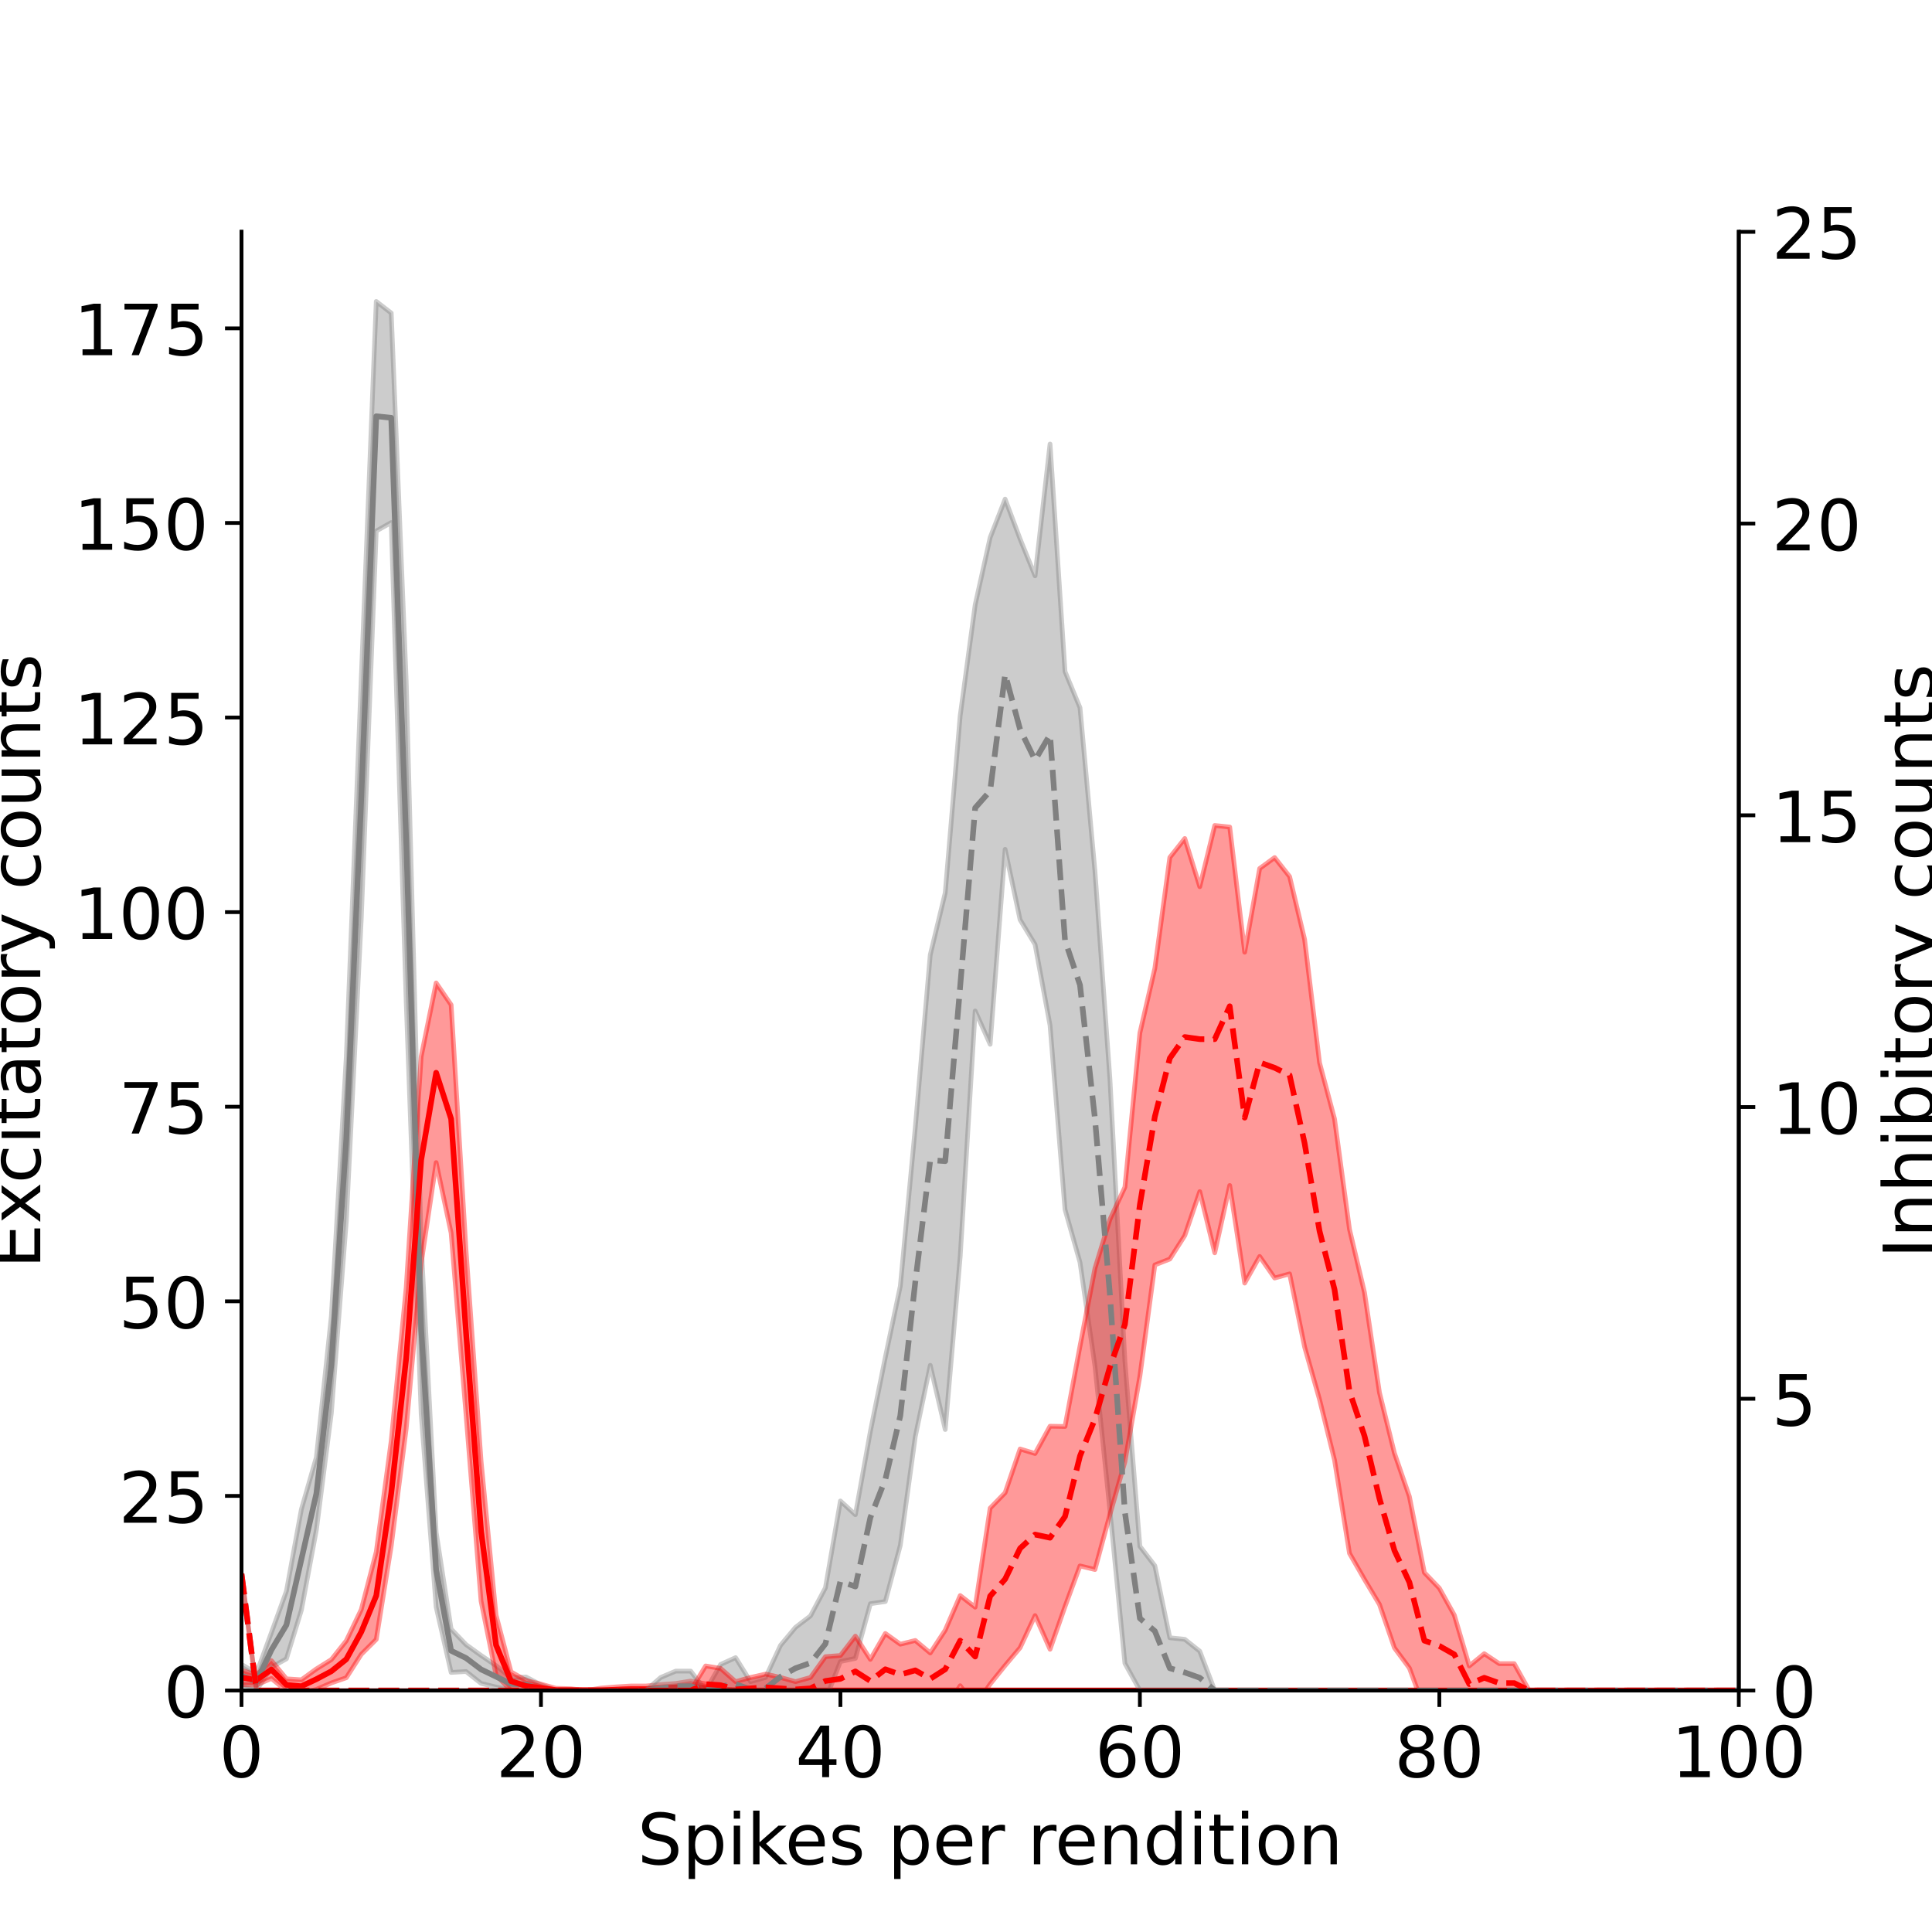 <?xml version="1.0" encoding="utf-8" standalone="no"?>
<!DOCTYPE svg PUBLIC "-//W3C//DTD SVG 1.1//EN"
  "http://www.w3.org/Graphics/SVG/1.1/DTD/svg11.dtd">
<!-- Created with matplotlib (https://matplotlib.org/) -->
<svg height="410.4pt" version="1.1" viewBox="0 0 410.4 410.4" width="410.4pt" xmlns="http://www.w3.org/2000/svg" xmlns:xlink="http://www.w3.org/1999/xlink">
 <defs>
  <style type="text/css">
*{stroke-linecap:butt;stroke-linejoin:round;}
  </style>
 </defs>
 <g id="figure_1">
  <g id="patch_1">
   <path d="M 0 410.4 
L 410.4 410.4 
L 410.4 0 
L 0 0 
z
" style="fill:#ffffff;"/>
  </g>
  <g id="axes_1">
   <g id="patch_2">
    <path d="M 51.3 359.1 
L 369.36 359.1 
L 369.36 49.248 
L 51.3 49.248 
z
" style="fill:#ffffff;"/>
   </g>
   <g id="PolyCollection_1">
    <path clip-path="url(#pc5db0ccb52)" d="M 51.3 353.557 
L 51.3 358.33 
L 54.481 359.096 
L 57.661 354.158 
L 60.842 352.369 
L 64.022 342.035 
L 67.203 325.01 
L 70.384 300.178 
L 73.564 259.403 
L 76.745 195.032 
L 79.925 112.798 
L 83.106 110.997 
L 86.287 212.757 
L 89.467 300.378 
L 92.648 341.371 
L 95.828 355.261 
L 99.009 355.067 
L 102.19 357.59 
L 105.37 358.369 
L 108.551 358.965 
L 111.731 359.444 
L 114.912 359.763 
L 118.093 359.1 
L 121.273 359.1 
L 124.454 359.1 
L 127.634 359.1 
L 130.815 359.1 
L 133.996 359.1 
L 137.176 359.1 
L 140.357 359.1 
L 143.537 359.1 
L 146.718 359.1 
L 149.899 359.1 
L 153.079 359.1 
L 156.26 359.1 
L 159.44 359.1 
L 162.621 359.1 
L 165.802 359.1 
L 168.982 359.1 
L 172.163 359.1 
L 175.343 359.1 
L 178.524 359.1 
L 181.705 359.1 
L 184.885 359.1 
L 188.066 359.1 
L 191.246 359.1 
L 194.427 359.1 
L 197.608 359.1 
L 200.788 359.1 
L 203.969 359.1 
L 207.149 359.1 
L 210.33 359.1 
L 213.511 359.1 
L 216.691 359.1 
L 219.872 359.1 
L 223.052 359.1 
L 226.233 359.1 
L 229.414 359.1 
L 232.594 359.1 
L 235.775 359.1 
L 238.955 359.1 
L 242.136 359.1 
L 245.317 359.1 
L 248.497 359.1 
L 251.678 359.1 
L 254.858 359.1 
L 258.039 359.1 
L 261.22 359.1 
L 264.4 359.1 
L 267.581 359.1 
L 270.761 359.1 
L 273.942 359.1 
L 277.123 359.1 
L 280.303 359.1 
L 283.484 359.1 
L 286.664 359.1 
L 289.845 359.1 
L 293.026 359.1 
L 296.206 359.1 
L 299.387 359.1 
L 302.567 359.1 
L 305.748 359.1 
L 308.929 359.1 
L 312.109 359.1 
L 315.29 359.1 
L 318.47 359.1 
L 321.651 359.1 
L 324.832 359.1 
L 328.012 359.1 
L 331.193 359.1 
L 334.373 359.1 
L 337.554 359.1 
L 340.735 359.1 
L 343.915 359.1 
L 347.096 359.1 
L 350.276 359.1 
L 353.457 359.1 
L 356.638 359.1 
L 359.818 359.1 
L 362.999 359.1 
L 366.179 359.1 
L 369.36 359.1 
L 372.541 359.1 
L 375.721 359.1 
L 378.902 359.1 
L 382.082 359.1 
L 385.263 359.1 
L 388.444 359.1 
L 391.624 359.1 
L 394.805 359.1 
L 397.985 359.1 
L 401.166 359.1 
L 404.347 359.1 
L 407.527 359.1 
L 410.708 359.1 
L 413.888 359.1 
L 417.069 359.1 
L 420.25 359.1 
L 423.43 359.1 
L 426.611 359.1 
L 429.791 359.1 
L 432.972 359.1 
L 436.153 359.1 
L 439.333 359.1 
L 442.514 359.1 
L 445.694 359.1 
L 448.875 359.1 
L 452.056 359.1 
L 455.236 359.1 
L 458.417 359.1 
L 461.597 359.1 
L 464.778 359.1 
L 467.959 359.1 
L 471.139 359.1 
L 474.32 359.1 
L 477.5 359.1 
L 480.681 359.1 
L 483.862 359.1 
L 487.042 359.1 
L 490.223 359.1 
L 493.403 359.1 
L 496.584 359.1 
L 499.765 359.1 
L 502.945 359.1 
L 506.126 359.1 
L 509.306 359.1 
L 512.487 359.1 
L 515.668 359.1 
L 518.848 359.1 
L 522.029 359.1 
L 525.209 359.1 
L 528.39 359.1 
L 531.571 359.1 
L 534.751 359.1 
L 537.932 359.1 
L 541.112 359.1 
L 544.293 359.1 
L 547.474 359.1 
L 550.654 359.1 
L 553.835 359.1 
L 557.015 359.1 
L 560.196 359.1 
L 563.377 359.1 
L 566.557 359.1 
L 569.738 359.1 
L 572.918 359.1 
L 576.099 359.1 
L 579.28 359.1 
L 582.46 359.1 
L 585.641 359.1 
L 588.821 359.1 
L 592.002 359.1 
L 595.183 359.1 
L 598.363 359.1 
L 601.544 359.1 
L 604.724 359.1 
L 607.905 359.1 
L 611.086 359.1 
L 614.266 359.1 
L 617.447 359.1 
L 620.627 359.1 
L 623.808 359.1 
L 626.989 359.1 
L 630.169 359.1 
L 633.35 359.1 
L 636.53 359.1 
L 639.711 359.1 
L 642.892 359.1 
L 646.072 359.1 
L 649.253 359.1 
L 652.433 359.1 
L 655.614 359.1 
L 658.795 359.1 
L 661.975 359.1 
L 665.156 359.1 
L 668.336 359.1 
L 671.517 359.1 
L 674.698 359.1 
L 677.878 359.1 
L 681.059 359.1 
L 684.239 359.1 
L 687.42 359.1 
L 690.601 359.1 
L 693.781 359.1 
L 696.962 359.1 
L 700.142 359.1 
L 703.323 359.1 
L 706.504 359.1 
L 709.684 359.1 
L 712.865 359.1 
L 716.045 359.1 
L 719.226 359.1 
L 722.407 359.1 
L 725.587 359.1 
L 728.768 359.1 
L 731.948 359.1 
L 735.129 359.1 
L 738.31 359.1 
L 741.49 359.1 
L 744.671 359.1 
L 747.851 359.1 
L 751.032 359.1 
L 754.213 359.1 
L 757.393 359.1 
L 760.574 359.1 
L 763.754 359.1 
L 766.935 359.1 
L 770.116 359.1 
L 773.296 359.1 
L 776.477 359.1 
L 779.657 359.1 
L 782.838 359.1 
L 786.019 359.1 
L 789.199 359.1 
L 792.38 359.1 
L 795.56 359.1 
L 798.741 359.1 
L 801.922 359.1 
L 805.102 359.1 
L 808.283 359.1 
L 811.463 359.1 
L 814.644 359.1 
L 817.825 359.1 
L 821.005 359.1 
L 824.186 359.1 
L 827.366 359.1 
L 830.547 359.1 
L 833.728 359.1 
L 836.908 359.1 
L 840.089 359.1 
L 843.269 359.1 
L 846.45 359.1 
L 849.631 359.1 
L 852.811 359.1 
L 855.992 359.1 
L 859.172 359.1 
L 862.353 359.1 
L 865.534 359.1 
L 868.714 359.1 
L 871.895 359.1 
L 875.075 359.1 
L 878.256 359.1 
L 881.437 359.1 
L 884.617 359.1 
L 887.798 359.1 
L 890.978 359.1 
L 894.159 359.1 
L 897.34 359.1 
L 900.52 359.1 
L 903.701 359.1 
L 906.881 359.1 
L 910.062 359.1 
L 913.243 359.1 
L 916.423 359.1 
L 919.604 359.1 
L 922.784 359.1 
L 925.965 359.1 
L 929.146 359.1 
L 932.326 359.1 
L 935.507 359.1 
L 938.687 359.1 
L 941.868 359.1 
L 945.049 359.1 
L 948.229 359.1 
L 951.41 359.1 
L 954.59 359.1 
L 957.771 359.1 
L 960.952 359.1 
L 964.132 359.1 
L 967.313 359.1 
L 970.493 359.1 
L 973.674 359.1 
L 976.855 359.1 
L 980.035 359.1 
L 983.216 359.1 
L 986.396 359.1 
L 989.577 359.1 
L 992.758 359.1 
L 995.938 359.1 
L 999.119 359.1 
L 1002.299 359.1 
L 1005.48 359.1 
L 1008.661 359.1 
L 1011.841 359.1 
L 1015.022 359.1 
L 1018.202 359.1 
L 1021.383 359.1 
L 1024.564 359.1 
L 1027.744 359.1 
L 1030.925 359.1 
L 1034.105 359.1 
L 1037.286 359.1 
L 1040.467 359.1 
L 1043.647 359.1 
L 1046.828 359.1 
L 1050.008 359.1 
L 1053.189 359.1 
L 1056.37 359.1 
L 1059.55 359.1 
L 1062.731 359.1 
L 1065.911 359.1 
L 1069.092 359.1 
L 1072.273 359.1 
L 1075.453 359.1 
L 1078.634 359.1 
L 1081.814 359.1 
L 1084.995 359.1 
L 1088.176 359.1 
L 1091.356 359.1 
L 1094.537 359.1 
L 1097.717 359.1 
L 1100.898 359.1 
L 1104.079 359.1 
L 1107.259 359.1 
L 1110.44 359.1 
L 1113.62 359.1 
L 1116.801 359.1 
L 1119.982 359.1 
L 1123.162 359.1 
L 1126.343 359.1 
L 1129.523 359.1 
L 1132.704 359.1 
L 1135.885 359.1 
L 1139.065 359.1 
L 1142.246 359.1 
L 1145.426 359.1 
L 1148.607 359.1 
L 1151.788 359.1 
L 1154.968 359.1 
L 1158.149 359.1 
L 1161.329 359.1 
L 1164.51 359.1 
L 1167.691 359.1 
L 1170.871 359.1 
L 1174.052 359.1 
L 1177.232 359.1 
L 1180.413 359.1 
L 1183.594 359.1 
L 1186.774 359.1 
L 1189.955 359.1 
L 1193.135 359.1 
L 1196.316 359.1 
L 1199.497 359.1 
L 1202.677 359.1 
L 1205.858 359.1 
L 1209.038 359.1 
L 1212.219 359.1 
L 1215.4 359.1 
L 1218.58 359.1 
L 1221.761 359.1 
L 1224.941 359.1 
L 1228.122 359.1 
L 1231.303 359.1 
L 1234.483 359.1 
L 1237.664 359.1 
L 1240.844 359.1 
L 1244.025 359.1 
L 1247.206 359.1 
L 1250.386 359.1 
L 1253.567 359.1 
L 1256.747 359.1 
L 1259.928 359.1 
L 1263.109 359.1 
L 1266.289 359.1 
L 1269.47 359.1 
L 1272.65 359.1 
L 1275.831 359.1 
L 1279.012 359.1 
L 1282.192 359.1 
L 1285.373 359.1 
L 1288.553 359.1 
L 1291.734 359.1 
L 1294.915 359.1 
L 1298.095 359.1 
L 1301.276 359.1 
L 1304.456 359.1 
L 1307.637 359.1 
L 1310.818 359.1 
L 1313.998 359.1 
L 1317.179 359.1 
L 1320.359 359.1 
L 1323.54 359.1 
L 1326.721 359.1 
L 1329.901 359.1 
L 1333.082 359.1 
L 1336.262 359.1 
L 1339.443 359.1 
L 1342.624 359.1 
L 1345.804 359.1 
L 1348.985 359.1 
L 1352.165 359.1 
L 1355.346 359.1 
L 1358.527 359.1 
L 1361.707 359.1 
L 1364.888 359.1 
L 1368.068 359.1 
L 1371.249 359.1 
L 1374.43 359.1 
L 1377.61 359.1 
L 1380.791 359.1 
L 1383.971 359.1 
L 1387.152 359.1 
L 1390.333 359.1 
L 1393.513 359.1 
L 1396.694 359.1 
L 1399.874 359.1 
L 1403.055 359.1 
L 1406.236 359.1 
L 1409.416 359.1 
L 1412.597 359.1 
L 1415.777 359.1 
L 1418.958 359.1 
L 1422.139 359.1 
L 1425.319 359.1 
L 1428.5 359.1 
L 1431.68 359.1 
L 1434.861 359.1 
L 1438.042 359.1 
L 1441.222 359.1 
L 1444.403 359.1 
L 1447.583 359.1 
L 1450.764 359.1 
L 1453.945 359.1 
L 1457.125 359.1 
L 1460.306 359.1 
L 1463.486 359.1 
L 1466.667 359.1 
L 1469.848 359.1 
L 1473.028 359.1 
L 1476.209 359.1 
L 1479.389 359.1 
L 1482.57 359.1 
L 1485.751 359.1 
L 1488.931 359.1 
L 1492.112 359.1 
L 1495.292 359.1 
L 1498.473 359.1 
L 1501.654 359.1 
L 1504.834 359.1 
L 1508.015 359.1 
L 1511.195 359.1 
L 1514.376 359.1 
L 1517.557 359.1 
L 1520.737 359.1 
L 1523.918 359.1 
L 1527.098 359.1 
L 1530.279 359.1 
L 1533.46 359.1 
L 1536.64 359.1 
L 1539.821 359.1 
L 1543.001 359.1 
L 1546.182 359.1 
L 1549.363 359.1 
L 1552.543 359.1 
L 1555.724 359.1 
L 1558.904 359.1 
L 1562.085 359.1 
L 1565.266 359.1 
L 1568.446 359.1 
L 1571.627 359.1 
L 1574.807 359.1 
L 1577.988 359.1 
L 1581.169 359.1 
L 1584.349 359.1 
L 1587.53 359.1 
L 1590.71 359.1 
L 1593.891 359.1 
L 1597.072 359.1 
L 1600.252 359.1 
L 1603.433 359.1 
L 1606.613 359.1 
L 1609.794 359.1 
L 1612.975 359.1 
L 1616.155 359.1 
L 1619.336 359.1 
L 1622.516 359.1 
L 1625.697 359.1 
L 1628.878 359.1 
L 1632.058 359.1 
L 1635.239 359.1 
L 1638.419 359.1 
L 1641.6 359.1 
L 1644.781 359.1 
L 1647.961 359.1 
L 1651.142 359.1 
L 1654.322 359.1 
L 1657.503 359.1 
L 1660.684 359.1 
L 1663.864 359.1 
L 1667.045 359.1 
L 1670.225 359.1 
L 1673.406 359.1 
L 1676.587 359.1 
L 1679.767 359.1 
L 1682.948 359.1 
L 1686.128 359.1 
L 1689.309 359.1 
L 1692.49 359.1 
L 1695.67 359.1 
L 1698.851 359.1 
L 1702.031 359.1 
L 1705.212 359.1 
L 1708.393 359.1 
L 1711.573 359.1 
L 1714.754 359.1 
L 1717.934 359.1 
L 1721.115 359.1 
L 1724.296 359.1 
L 1727.476 359.1 
L 1730.657 359.1 
L 1733.837 359.1 
L 1737.018 359.1 
L 1740.199 359.1 
L 1743.379 359.1 
L 1746.56 359.1 
L 1749.74 359.1 
L 1752.921 359.1 
L 1756.102 359.1 
L 1759.282 359.1 
L 1762.463 359.1 
L 1765.643 359.1 
L 1768.824 359.1 
L 1772.005 359.1 
L 1775.185 359.1 
L 1778.366 359.1 
L 1781.546 359.1 
L 1784.727 359.1 
L 1787.908 359.1 
L 1791.088 359.1 
L 1794.269 359.1 
L 1797.449 359.1 
L 1800.63 359.1 
L 1803.811 359.1 
L 1806.991 359.1 
L 1810.172 359.1 
L 1813.352 359.1 
L 1816.533 359.1 
L 1819.714 359.1 
L 1822.894 359.1 
L 1826.075 359.1 
L 1829.255 359.1 
L 1832.436 359.1 
L 1835.617 359.1 
L 1838.797 359.1 
L 1841.978 359.1 
L 1845.158 359.1 
L 1848.339 359.1 
L 1851.52 359.1 
L 1854.7 359.1 
L 1857.881 359.1 
L 1861.061 359.1 
L 1864.242 359.1 
L 1867.423 359.1 
L 1870.603 359.1 
L 1873.784 359.1 
L 1876.964 359.1 
L 1880.145 359.1 
L 1883.326 359.1 
L 1886.506 359.1 
L 1889.687 359.1 
L 1892.867 359.1 
L 1896.048 359.1 
L 1899.229 359.1 
L 1902.409 359.1 
L 1905.59 359.1 
L 1908.77 359.1 
L 1911.951 359.1 
L 1915.132 359.1 
L 1918.312 359.1 
L 1921.493 359.1 
L 1924.673 359.1 
L 1927.854 359.1 
L 1931.035 359.1 
L 1934.215 359.1 
L 1937.396 359.1 
L 1940.576 359.1 
L 1943.757 359.1 
L 1946.938 359.1 
L 1950.118 359.1 
L 1953.299 359.1 
L 1956.479 359.1 
L 1959.66 359.1 
L 1962.841 359.1 
L 1966.021 359.1 
L 1969.202 359.1 
L 1972.382 359.1 
L 1975.563 359.1 
L 1978.744 359.1 
L 1981.924 359.1 
L 1985.105 359.1 
L 1988.285 359.1 
L 1991.466 359.1 
L 1994.647 359.1 
L 1997.827 359.1 
L 2001.008 359.1 
L 2004.188 359.1 
L 2007.369 359.1 
L 2010.55 359.1 
L 2013.73 359.1 
L 2016.911 359.1 
L 2020.091 359.1 
L 2023.272 359.1 
L 2026.453 359.1 
L 2029.633 359.1 
L 2032.814 359.1 
L 2035.994 359.1 
L 2039.175 359.1 
L 2042.356 359.1 
L 2045.536 359.1 
L 2048.717 359.1 
L 2051.897 359.1 
L 2055.078 359.1 
L 2058.259 359.1 
L 2061.439 359.1 
L 2064.62 359.1 
L 2067.8 359.1 
L 2070.981 359.1 
L 2074.162 359.1 
L 2077.342 359.1 
L 2080.523 359.1 
L 2083.703 359.1 
L 2086.884 359.1 
L 2090.065 359.1 
L 2093.245 359.1 
L 2096.426 359.1 
L 2099.606 359.1 
L 2102.787 359.1 
L 2105.968 359.1 
L 2109.148 359.1 
L 2112.329 359.1 
L 2115.509 359.1 
L 2118.69 359.1 
L 2121.871 359.1 
L 2125.051 359.1 
L 2128.232 359.1 
L 2131.412 359.1 
L 2134.593 359.1 
L 2137.774 359.1 
L 2140.954 359.1 
L 2144.135 359.1 
L 2147.315 359.1 
L 2150.496 359.1 
L 2153.677 359.1 
L 2156.857 359.1 
L 2160.038 359.1 
L 2163.218 359.1 
L 2166.399 359.1 
L 2169.58 359.1 
L 2172.76 359.1 
L 2175.941 359.1 
L 2179.121 359.1 
L 2182.302 359.1 
L 2185.483 359.1 
L 2188.663 359.1 
L 2191.844 359.1 
L 2195.024 359.1 
L 2198.205 359.1 
L 2201.386 359.1 
L 2204.566 359.1 
L 2207.747 359.1 
L 2210.927 359.1 
L 2214.108 359.1 
L 2217.289 359.1 
L 2220.469 359.1 
L 2223.65 359.1 
L 2226.83 359.1 
L 2230.011 359.1 
L 2233.192 359.1 
L 2236.372 359.1 
L 2239.553 359.1 
L 2242.733 359.1 
L 2245.914 359.1 
L 2249.095 359.1 
L 2252.275 359.1 
L 2255.456 359.1 
L 2258.636 359.1 
L 2261.817 359.1 
L 2264.998 359.1 
L 2268.178 359.1 
L 2271.359 359.1 
L 2274.539 359.1 
L 2277.72 359.1 
L 2280.901 359.1 
L 2284.081 359.1 
L 2287.262 359.1 
L 2290.442 359.1 
L 2293.623 359.1 
L 2296.804 359.1 
L 2299.984 359.1 
L 2303.165 359.1 
L 2306.345 359.1 
L 2309.526 359.1 
L 2312.707 359.1 
L 2315.887 359.1 
L 2319.068 359.1 
L 2322.248 359.1 
L 2325.429 359.1 
L 2328.61 359.1 
L 2331.79 359.1 
L 2334.971 359.1 
L 2338.151 359.1 
L 2341.332 359.1 
L 2344.513 359.1 
L 2347.693 359.1 
L 2350.874 359.1 
L 2354.054 359.1 
L 2357.235 359.1 
L 2360.416 359.1 
L 2363.596 359.1 
L 2366.777 359.1 
L 2369.957 359.1 
L 2373.138 359.1 
L 2376.319 359.1 
L 2379.499 359.1 
L 2382.68 359.1 
L 2385.86 359.1 
L 2389.041 359.1 
L 2392.222 359.1 
L 2395.402 359.1 
L 2398.583 359.1 
L 2401.763 359.1 
L 2404.944 359.1 
L 2408.125 359.1 
L 2411.305 359.1 
L 2414.486 359.1 
L 2417.666 359.1 
L 2420.847 359.1 
L 2424.028 359.1 
L 2427.208 359.1 
L 2430.389 359.1 
L 2433.569 359.1 
L 2436.75 359.1 
L 2439.931 359.1 
L 2443.111 359.1 
L 2446.292 359.1 
L 2449.472 359.1 
L 2452.653 359.1 
L 2455.834 359.1 
L 2459.014 359.1 
L 2462.195 359.1 
L 2465.375 359.1 
L 2468.556 359.1 
L 2471.737 359.1 
L 2474.917 359.1 
L 2478.098 359.1 
L 2481.278 359.1 
L 2484.459 359.1 
L 2487.64 359.1 
L 2490.82 359.1 
L 2494.001 359.1 
L 2497.181 359.1 
L 2500.362 359.1 
L 2503.543 359.1 
L 2506.723 359.1 
L 2509.904 359.1 
L 2513.084 359.1 
L 2516.265 359.1 
L 2519.446 359.1 
L 2522.626 359.1 
L 2525.807 359.1 
L 2528.987 359.1 
L 2532.168 359.1 
L 2535.349 359.1 
L 2538.529 359.1 
L 2541.71 359.1 
L 2544.89 359.1 
L 2548.071 359.1 
L 2551.252 359.1 
L 2554.432 359.1 
L 2557.613 359.1 
L 2560.793 359.1 
L 2563.974 359.1 
L 2567.155 359.1 
L 2570.335 359.1 
L 2573.516 359.1 
L 2576.696 359.1 
L 2579.877 359.1 
L 2583.058 359.1 
L 2586.238 359.1 
L 2589.419 359.1 
L 2592.599 359.1 
L 2595.78 359.1 
L 2595.78 359.1 
L 2595.78 359.1 
L 2592.599 359.1 
L 2589.419 359.1 
L 2586.238 359.1 
L 2583.058 359.1 
L 2579.877 359.1 
L 2576.696 359.1 
L 2573.516 359.1 
L 2570.335 359.1 
L 2567.155 359.1 
L 2563.974 359.1 
L 2560.793 359.1 
L 2557.613 359.1 
L 2554.432 359.1 
L 2551.252 359.1 
L 2548.071 359.1 
L 2544.89 359.1 
L 2541.71 359.1 
L 2538.529 359.1 
L 2535.349 359.1 
L 2532.168 359.1 
L 2528.987 359.1 
L 2525.807 359.1 
L 2522.626 359.1 
L 2519.446 359.1 
L 2516.265 359.1 
L 2513.084 359.1 
L 2509.904 359.1 
L 2506.723 359.1 
L 2503.543 359.1 
L 2500.362 359.1 
L 2497.181 359.1 
L 2494.001 359.1 
L 2490.82 359.1 
L 2487.64 359.1 
L 2484.459 359.1 
L 2481.278 359.1 
L 2478.098 359.1 
L 2474.917 359.1 
L 2471.737 359.1 
L 2468.556 359.1 
L 2465.375 359.1 
L 2462.195 359.1 
L 2459.014 359.1 
L 2455.834 359.1 
L 2452.653 359.1 
L 2449.472 359.1 
L 2446.292 359.1 
L 2443.111 359.1 
L 2439.931 359.1 
L 2436.75 359.1 
L 2433.569 359.1 
L 2430.389 359.1 
L 2427.208 359.1 
L 2424.028 359.1 
L 2420.847 359.1 
L 2417.666 359.1 
L 2414.486 359.1 
L 2411.305 359.1 
L 2408.125 359.1 
L 2404.944 359.1 
L 2401.763 359.1 
L 2398.583 359.1 
L 2395.402 359.1 
L 2392.222 359.1 
L 2389.041 359.1 
L 2385.86 359.1 
L 2382.68 359.1 
L 2379.499 359.1 
L 2376.319 359.1 
L 2373.138 359.1 
L 2369.957 359.1 
L 2366.777 359.1 
L 2363.596 359.1 
L 2360.416 359.1 
L 2357.235 359.1 
L 2354.054 359.1 
L 2350.874 359.1 
L 2347.693 359.1 
L 2344.513 359.1 
L 2341.332 359.1 
L 2338.151 359.1 
L 2334.971 359.1 
L 2331.79 359.1 
L 2328.61 359.1 
L 2325.429 359.1 
L 2322.248 359.1 
L 2319.068 359.1 
L 2315.887 359.1 
L 2312.707 359.1 
L 2309.526 359.1 
L 2306.345 359.1 
L 2303.165 359.1 
L 2299.984 359.1 
L 2296.804 359.1 
L 2293.623 359.1 
L 2290.442 359.1 
L 2287.262 359.1 
L 2284.081 359.1 
L 2280.901 359.1 
L 2277.72 359.1 
L 2274.539 359.1 
L 2271.359 359.1 
L 2268.178 359.1 
L 2264.998 359.1 
L 2261.817 359.1 
L 2258.636 359.1 
L 2255.456 359.1 
L 2252.275 359.1 
L 2249.095 359.1 
L 2245.914 359.1 
L 2242.733 359.1 
L 2239.553 359.1 
L 2236.372 359.1 
L 2233.192 359.1 
L 2230.011 359.1 
L 2226.83 359.1 
L 2223.65 359.1 
L 2220.469 359.1 
L 2217.289 359.1 
L 2214.108 359.1 
L 2210.927 359.1 
L 2207.747 359.1 
L 2204.566 359.1 
L 2201.386 359.1 
L 2198.205 359.1 
L 2195.024 359.1 
L 2191.844 359.1 
L 2188.663 359.1 
L 2185.483 359.1 
L 2182.302 359.1 
L 2179.121 359.1 
L 2175.941 359.1 
L 2172.76 359.1 
L 2169.58 359.1 
L 2166.399 359.1 
L 2163.218 359.1 
L 2160.038 359.1 
L 2156.857 359.1 
L 2153.677 359.1 
L 2150.496 359.1 
L 2147.315 359.1 
L 2144.135 359.1 
L 2140.954 359.1 
L 2137.774 359.1 
L 2134.593 359.1 
L 2131.412 359.1 
L 2128.232 359.1 
L 2125.051 359.1 
L 2121.871 359.1 
L 2118.69 359.1 
L 2115.509 359.1 
L 2112.329 359.1 
L 2109.148 359.1 
L 2105.968 359.1 
L 2102.787 359.1 
L 2099.606 359.1 
L 2096.426 359.1 
L 2093.245 359.1 
L 2090.065 359.1 
L 2086.884 359.1 
L 2083.703 359.1 
L 2080.523 359.1 
L 2077.342 359.1 
L 2074.162 359.1 
L 2070.981 359.1 
L 2067.8 359.1 
L 2064.62 359.1 
L 2061.439 359.1 
L 2058.259 359.1 
L 2055.078 359.1 
L 2051.897 359.1 
L 2048.717 359.1 
L 2045.536 359.1 
L 2042.356 359.1 
L 2039.175 359.1 
L 2035.994 359.1 
L 2032.814 359.1 
L 2029.633 359.1 
L 2026.453 359.1 
L 2023.272 359.1 
L 2020.091 359.1 
L 2016.911 359.1 
L 2013.73 359.1 
L 2010.55 359.1 
L 2007.369 359.1 
L 2004.188 359.1 
L 2001.008 359.1 
L 1997.827 359.1 
L 1994.647 359.1 
L 1991.466 359.1 
L 1988.285 359.1 
L 1985.105 359.1 
L 1981.924 359.1 
L 1978.744 359.1 
L 1975.563 359.1 
L 1972.382 359.1 
L 1969.202 359.1 
L 1966.021 359.1 
L 1962.841 359.1 
L 1959.66 359.1 
L 1956.479 359.1 
L 1953.299 359.1 
L 1950.118 359.1 
L 1946.938 359.1 
L 1943.757 359.1 
L 1940.576 359.1 
L 1937.396 359.1 
L 1934.215 359.1 
L 1931.035 359.1 
L 1927.854 359.1 
L 1924.673 359.1 
L 1921.493 359.1 
L 1918.312 359.1 
L 1915.132 359.1 
L 1911.951 359.1 
L 1908.77 359.1 
L 1905.59 359.1 
L 1902.409 359.1 
L 1899.229 359.1 
L 1896.048 359.1 
L 1892.867 359.1 
L 1889.687 359.1 
L 1886.506 359.1 
L 1883.326 359.1 
L 1880.145 359.1 
L 1876.964 359.1 
L 1873.784 359.1 
L 1870.603 359.1 
L 1867.423 359.1 
L 1864.242 359.1 
L 1861.061 359.1 
L 1857.881 359.1 
L 1854.7 359.1 
L 1851.52 359.1 
L 1848.339 359.1 
L 1845.158 359.1 
L 1841.978 359.1 
L 1838.797 359.1 
L 1835.617 359.1 
L 1832.436 359.1 
L 1829.255 359.1 
L 1826.075 359.1 
L 1822.894 359.1 
L 1819.714 359.1 
L 1816.533 359.1 
L 1813.352 359.1 
L 1810.172 359.1 
L 1806.991 359.1 
L 1803.811 359.1 
L 1800.63 359.1 
L 1797.449 359.1 
L 1794.269 359.1 
L 1791.088 359.1 
L 1787.908 359.1 
L 1784.727 359.1 
L 1781.546 359.1 
L 1778.366 359.1 
L 1775.185 359.1 
L 1772.005 359.1 
L 1768.824 359.1 
L 1765.643 359.1 
L 1762.463 359.1 
L 1759.282 359.1 
L 1756.102 359.1 
L 1752.921 359.1 
L 1749.74 359.1 
L 1746.56 359.1 
L 1743.379 359.1 
L 1740.199 359.1 
L 1737.018 359.1 
L 1733.837 359.1 
L 1730.657 359.1 
L 1727.476 359.1 
L 1724.296 359.1 
L 1721.115 359.1 
L 1717.934 359.1 
L 1714.754 359.1 
L 1711.573 359.1 
L 1708.393 359.1 
L 1705.212 359.1 
L 1702.031 359.1 
L 1698.851 359.1 
L 1695.67 359.1 
L 1692.49 359.1 
L 1689.309 359.1 
L 1686.128 359.1 
L 1682.948 359.1 
L 1679.767 359.1 
L 1676.587 359.1 
L 1673.406 359.1 
L 1670.225 359.1 
L 1667.045 359.1 
L 1663.864 359.1 
L 1660.684 359.1 
L 1657.503 359.1 
L 1654.322 359.1 
L 1651.142 359.1 
L 1647.961 359.1 
L 1644.781 359.1 
L 1641.6 359.1 
L 1638.419 359.1 
L 1635.239 359.1 
L 1632.058 359.1 
L 1628.878 359.1 
L 1625.697 359.1 
L 1622.516 359.1 
L 1619.336 359.1 
L 1616.155 359.1 
L 1612.975 359.1 
L 1609.794 359.1 
L 1606.613 359.1 
L 1603.433 359.1 
L 1600.252 359.1 
L 1597.072 359.1 
L 1593.891 359.1 
L 1590.71 359.1 
L 1587.53 359.1 
L 1584.349 359.1 
L 1581.169 359.1 
L 1577.988 359.1 
L 1574.807 359.1 
L 1571.627 359.1 
L 1568.446 359.1 
L 1565.266 359.1 
L 1562.085 359.1 
L 1558.904 359.1 
L 1555.724 359.1 
L 1552.543 359.1 
L 1549.363 359.1 
L 1546.182 359.1 
L 1543.001 359.1 
L 1539.821 359.1 
L 1536.64 359.1 
L 1533.46 359.1 
L 1530.279 359.1 
L 1527.098 359.1 
L 1523.918 359.1 
L 1520.737 359.1 
L 1517.557 359.1 
L 1514.376 359.1 
L 1511.195 359.1 
L 1508.015 359.1 
L 1504.834 359.1 
L 1501.654 359.1 
L 1498.473 359.1 
L 1495.292 359.1 
L 1492.112 359.1 
L 1488.931 359.1 
L 1485.751 359.1 
L 1482.57 359.1 
L 1479.389 359.1 
L 1476.209 359.1 
L 1473.028 359.1 
L 1469.848 359.1 
L 1466.667 359.1 
L 1463.486 359.1 
L 1460.306 359.1 
L 1457.125 359.1 
L 1453.945 359.1 
L 1450.764 359.1 
L 1447.583 359.1 
L 1444.403 359.1 
L 1441.222 359.1 
L 1438.042 359.1 
L 1434.861 359.1 
L 1431.68 359.1 
L 1428.5 359.1 
L 1425.319 359.1 
L 1422.139 359.1 
L 1418.958 359.1 
L 1415.777 359.1 
L 1412.597 359.1 
L 1409.416 359.1 
L 1406.236 359.1 
L 1403.055 359.1 
L 1399.874 359.1 
L 1396.694 359.1 
L 1393.513 359.1 
L 1390.333 359.1 
L 1387.152 359.1 
L 1383.971 359.1 
L 1380.791 359.1 
L 1377.61 359.1 
L 1374.43 359.1 
L 1371.249 359.1 
L 1368.068 359.1 
L 1364.888 359.1 
L 1361.707 359.1 
L 1358.527 359.1 
L 1355.346 359.1 
L 1352.165 359.1 
L 1348.985 359.1 
L 1345.804 359.1 
L 1342.624 359.1 
L 1339.443 359.1 
L 1336.262 359.1 
L 1333.082 359.1 
L 1329.901 359.1 
L 1326.721 359.1 
L 1323.54 359.1 
L 1320.359 359.1 
L 1317.179 359.1 
L 1313.998 359.1 
L 1310.818 359.1 
L 1307.637 359.1 
L 1304.456 359.1 
L 1301.276 359.1 
L 1298.095 359.1 
L 1294.915 359.1 
L 1291.734 359.1 
L 1288.553 359.1 
L 1285.373 359.1 
L 1282.192 359.1 
L 1279.012 359.1 
L 1275.831 359.1 
L 1272.65 359.1 
L 1269.47 359.1 
L 1266.289 359.1 
L 1263.109 359.1 
L 1259.928 359.1 
L 1256.747 359.1 
L 1253.567 359.1 
L 1250.386 359.1 
L 1247.206 359.1 
L 1244.025 359.1 
L 1240.844 359.1 
L 1237.664 359.1 
L 1234.483 359.1 
L 1231.303 359.1 
L 1228.122 359.1 
L 1224.941 359.1 
L 1221.761 359.1 
L 1218.58 359.1 
L 1215.4 359.1 
L 1212.219 359.1 
L 1209.038 359.1 
L 1205.858 359.1 
L 1202.677 359.1 
L 1199.497 359.1 
L 1196.316 359.1 
L 1193.135 359.1 
L 1189.955 359.1 
L 1186.774 359.1 
L 1183.594 359.1 
L 1180.413 359.1 
L 1177.232 359.1 
L 1174.052 359.1 
L 1170.871 359.1 
L 1167.691 359.1 
L 1164.51 359.1 
L 1161.329 359.1 
L 1158.149 359.1 
L 1154.968 359.1 
L 1151.788 359.1 
L 1148.607 359.1 
L 1145.426 359.1 
L 1142.246 359.1 
L 1139.065 359.1 
L 1135.885 359.1 
L 1132.704 359.1 
L 1129.523 359.1 
L 1126.343 359.1 
L 1123.162 359.1 
L 1119.982 359.1 
L 1116.801 359.1 
L 1113.62 359.1 
L 1110.44 359.1 
L 1107.259 359.1 
L 1104.079 359.1 
L 1100.898 359.1 
L 1097.717 359.1 
L 1094.537 359.1 
L 1091.356 359.1 
L 1088.176 359.1 
L 1084.995 359.1 
L 1081.814 359.1 
L 1078.634 359.1 
L 1075.453 359.1 
L 1072.273 359.1 
L 1069.092 359.1 
L 1065.911 359.1 
L 1062.731 359.1 
L 1059.55 359.1 
L 1056.37 359.1 
L 1053.189 359.1 
L 1050.008 359.1 
L 1046.828 359.1 
L 1043.647 359.1 
L 1040.467 359.1 
L 1037.286 359.1 
L 1034.105 359.1 
L 1030.925 359.1 
L 1027.744 359.1 
L 1024.564 359.1 
L 1021.383 359.1 
L 1018.202 359.1 
L 1015.022 359.1 
L 1011.841 359.1 
L 1008.661 359.1 
L 1005.48 359.1 
L 1002.299 359.1 
L 999.119 359.1 
L 995.938 359.1 
L 992.758 359.1 
L 989.577 359.1 
L 986.396 359.1 
L 983.216 359.1 
L 980.035 359.1 
L 976.855 359.1 
L 973.674 359.1 
L 970.493 359.1 
L 967.313 359.1 
L 964.132 359.1 
L 960.952 359.1 
L 957.771 359.1 
L 954.59 359.1 
L 951.41 359.1 
L 948.229 359.1 
L 945.049 359.1 
L 941.868 359.1 
L 938.687 359.1 
L 935.507 359.1 
L 932.326 359.1 
L 929.146 359.1 
L 925.965 359.1 
L 922.784 359.1 
L 919.604 359.1 
L 916.423 359.1 
L 913.243 359.1 
L 910.062 359.1 
L 906.881 359.1 
L 903.701 359.1 
L 900.52 359.1 
L 897.34 359.1 
L 894.159 359.1 
L 890.978 359.1 
L 887.798 359.1 
L 884.617 359.1 
L 881.437 359.1 
L 878.256 359.1 
L 875.075 359.1 
L 871.895 359.1 
L 868.714 359.1 
L 865.534 359.1 
L 862.353 359.1 
L 859.172 359.1 
L 855.992 359.1 
L 852.811 359.1 
L 849.631 359.1 
L 846.45 359.1 
L 843.269 359.1 
L 840.089 359.1 
L 836.908 359.1 
L 833.728 359.1 
L 830.547 359.1 
L 827.366 359.1 
L 824.186 359.1 
L 821.005 359.1 
L 817.825 359.1 
L 814.644 359.1 
L 811.463 359.1 
L 808.283 359.1 
L 805.102 359.1 
L 801.922 359.1 
L 798.741 359.1 
L 795.56 359.1 
L 792.38 359.1 
L 789.199 359.1 
L 786.019 359.1 
L 782.838 359.1 
L 779.657 359.1 
L 776.477 359.1 
L 773.296 359.1 
L 770.116 359.1 
L 766.935 359.1 
L 763.754 359.1 
L 760.574 359.1 
L 757.393 359.1 
L 754.213 359.1 
L 751.032 359.1 
L 747.851 359.1 
L 744.671 359.1 
L 741.49 359.1 
L 738.31 359.1 
L 735.129 359.1 
L 731.948 359.1 
L 728.768 359.1 
L 725.587 359.1 
L 722.407 359.1 
L 719.226 359.1 
L 716.045 359.1 
L 712.865 359.1 
L 709.684 359.1 
L 706.504 359.1 
L 703.323 359.1 
L 700.142 359.1 
L 696.962 359.1 
L 693.781 359.1 
L 690.601 359.1 
L 687.42 359.1 
L 684.239 359.1 
L 681.059 359.1 
L 677.878 359.1 
L 674.698 359.1 
L 671.517 359.1 
L 668.336 359.1 
L 665.156 359.1 
L 661.975 359.1 
L 658.795 359.1 
L 655.614 359.1 
L 652.433 359.1 
L 649.253 359.1 
L 646.072 359.1 
L 642.892 359.1 
L 639.711 359.1 
L 636.53 359.1 
L 633.35 359.1 
L 630.169 359.1 
L 626.989 359.1 
L 623.808 359.1 
L 620.627 359.1 
L 617.447 359.1 
L 614.266 359.1 
L 611.086 359.1 
L 607.905 359.1 
L 604.724 359.1 
L 601.544 359.1 
L 598.363 359.1 
L 595.183 359.1 
L 592.002 359.1 
L 588.821 359.1 
L 585.641 359.1 
L 582.46 359.1 
L 579.28 359.1 
L 576.099 359.1 
L 572.918 359.1 
L 569.738 359.1 
L 566.557 359.1 
L 563.377 359.1 
L 560.196 359.1 
L 557.015 359.1 
L 553.835 359.1 
L 550.654 359.1 
L 547.474 359.1 
L 544.293 359.1 
L 541.112 359.1 
L 537.932 359.1 
L 534.751 359.1 
L 531.571 359.1 
L 528.39 359.1 
L 525.209 359.1 
L 522.029 359.1 
L 518.848 359.1 
L 515.668 359.1 
L 512.487 359.1 
L 509.306 359.1 
L 506.126 359.1 
L 502.945 359.1 
L 499.765 359.1 
L 496.584 359.1 
L 493.403 359.1 
L 490.223 359.1 
L 487.042 359.1 
L 483.862 359.1 
L 480.681 359.1 
L 477.5 359.1 
L 474.32 359.1 
L 471.139 359.1 
L 467.959 359.1 
L 464.778 359.1 
L 461.597 359.1 
L 458.417 359.1 
L 455.236 359.1 
L 452.056 359.1 
L 448.875 359.1 
L 445.694 359.1 
L 442.514 359.1 
L 439.333 359.1 
L 436.153 359.1 
L 432.972 359.1 
L 429.791 359.1 
L 426.611 359.1 
L 423.43 359.1 
L 420.25 359.1 
L 417.069 359.1 
L 413.888 359.1 
L 410.708 359.1 
L 407.527 359.1 
L 404.347 359.1 
L 401.166 359.1 
L 397.985 359.1 
L 394.805 359.1 
L 391.624 359.1 
L 388.444 359.1 
L 385.263 359.1 
L 382.082 359.1 
L 378.902 359.1 
L 375.721 359.1 
L 372.541 359.1 
L 369.36 359.1 
L 366.179 359.1 
L 362.999 359.1 
L 359.818 359.1 
L 356.638 359.1 
L 353.457 359.1 
L 350.276 359.1 
L 347.096 359.1 
L 343.915 359.1 
L 340.735 359.1 
L 337.554 359.1 
L 334.373 359.1 
L 331.193 359.1 
L 328.012 359.1 
L 324.832 359.1 
L 321.651 359.1 
L 318.47 359.1 
L 315.29 359.1 
L 312.109 359.1 
L 308.929 359.1 
L 305.748 359.1 
L 302.567 359.1 
L 299.387 359.1 
L 296.206 359.1 
L 293.026 359.1 
L 289.845 359.1 
L 286.664 359.1 
L 283.484 359.1 
L 280.303 359.1 
L 277.123 359.1 
L 273.942 359.1 
L 270.761 359.1 
L 267.581 359.1 
L 264.4 359.1 
L 261.22 359.1 
L 258.039 359.1 
L 254.858 359.1 
L 251.678 359.1 
L 248.497 359.1 
L 245.317 359.1 
L 242.136 359.1 
L 238.955 359.1 
L 235.775 359.1 
L 232.594 359.1 
L 229.414 359.1 
L 226.233 359.1 
L 223.052 359.1 
L 219.872 359.1 
L 216.691 359.1 
L 213.511 359.1 
L 210.33 359.1 
L 207.149 359.1 
L 203.969 359.1 
L 200.788 359.1 
L 197.608 359.1 
L 194.427 359.1 
L 191.246 359.1 
L 188.066 359.1 
L 184.885 359.1 
L 181.705 359.1 
L 178.524 359.1 
L 175.343 359.1 
L 172.163 359.1 
L 168.982 359.1 
L 165.802 359.1 
L 162.621 359.1 
L 159.44 359.1 
L 156.26 359.1 
L 153.079 359.1 
L 149.899 359.1 
L 146.718 359.1 
L 143.537 359.1 
L 140.357 359.1 
L 137.176 359.1 
L 133.996 359.1 
L 130.815 359.1 
L 127.634 359.1 
L 124.454 359.1 
L 121.273 359.1 
L 118.093 359.1 
L 114.912 357.896 
L 111.731 356.231 
L 108.551 356.409 
L 105.37 353.818 
L 102.19 351.652 
L 99.009 349.365 
L 95.828 346.043 
L 92.648 325.482 
L 89.467 264.142 
L 86.287 144.752 
L 83.106 66.497 
L 79.925 64.034 
L 76.745 144.018 
L 73.564 224.429 
L 70.384 279.614 
L 67.203 309.555 
L 64.022 320.609 
L 60.842 337.993 
L 57.661 346.786 
L 54.481 355.437 
L 51.3 353.557 
z
" style="fill:#808080;fill-opacity:0.4;stroke:#808080;stroke-opacity:0.4;"/>
   </g>
   <g id="PolyCollection_2">
    <path clip-path="url(#pc5db0ccb52)" d="M 51.3 354.788 
L 51.3 357.881 
L 54.481 357.931 
L 57.661 356.539 
L 60.842 359.176 
L 64.022 359.566 
L 67.203 358.875 
L 70.384 357.491 
L 73.564 356.388 
L 76.745 351.413 
L 79.925 348.248 
L 83.106 328.397 
L 86.287 303.474 
L 89.467 268.353 
L 92.648 246.955 
L 95.828 261.912 
L 99.009 300.614 
L 102.19 340.108 
L 105.37 355.825 
L 108.551 359.095 
L 111.731 359.305 
L 114.912 359.492 
L 118.093 359.385 
L 121.273 359.349 
L 124.454 359.1 
L 127.634 359.482 
L 130.815 359.441 
L 133.996 359.518 
L 137.176 359.518 
L 140.357 359.45 
L 143.537 359.332 
L 146.718 359.359 
L 149.899 359.619 
L 153.079 359.385 
L 156.26 359.1 
L 159.44 359.1 
L 162.621 359.1 
L 165.802 359.1 
L 168.982 359.1 
L 172.163 359.1 
L 175.343 359.1 
L 178.524 359.1 
L 181.705 359.1 
L 184.885 359.1 
L 188.066 359.1 
L 191.246 359.1 
L 194.427 359.1 
L 197.608 359.1 
L 200.788 359.1 
L 203.969 359.1 
L 207.149 359.1 
L 210.33 359.1 
L 213.511 359.1 
L 216.691 359.1 
L 219.872 359.1 
L 223.052 359.1 
L 226.233 359.1 
L 229.414 359.1 
L 232.594 359.1 
L 235.775 359.1 
L 238.955 359.1 
L 242.136 359.1 
L 245.317 359.1 
L 248.497 359.1 
L 251.678 359.1 
L 254.858 359.1 
L 258.039 359.1 
L 261.22 359.1 
L 264.4 359.1 
L 267.581 359.1 
L 270.761 359.1 
L 273.942 359.1 
L 277.123 359.1 
L 280.303 359.1 
L 283.484 359.1 
L 286.664 359.1 
L 289.845 359.1 
L 293.026 359.1 
L 296.206 359.1 
L 299.387 359.1 
L 302.567 359.1 
L 305.748 359.1 
L 308.929 359.1 
L 312.109 359.1 
L 315.29 359.1 
L 318.47 359.1 
L 321.651 359.1 
L 324.832 359.1 
L 328.012 359.1 
L 331.193 359.1 
L 334.373 359.1 
L 337.554 359.1 
L 340.735 359.1 
L 343.915 359.1 
L 347.096 359.1 
L 350.276 359.1 
L 353.457 359.1 
L 356.638 359.1 
L 359.818 359.1 
L 362.999 359.1 
L 366.179 359.1 
L 369.36 359.1 
L 372.541 359.1 
L 375.721 359.1 
L 378.902 359.1 
L 382.082 359.1 
L 385.263 359.1 
L 388.444 359.1 
L 391.624 359.1 
L 394.805 359.1 
L 397.985 359.1 
L 401.166 359.1 
L 404.347 359.1 
L 407.527 359.1 
L 410.708 359.1 
L 413.888 359.1 
L 417.069 359.1 
L 420.25 359.1 
L 423.43 359.1 
L 426.611 359.1 
L 429.791 359.1 
L 432.972 359.1 
L 436.153 359.1 
L 439.333 359.1 
L 442.514 359.1 
L 445.694 359.1 
L 448.875 359.1 
L 452.056 359.1 
L 455.236 359.1 
L 458.417 359.1 
L 461.597 359.1 
L 464.778 359.1 
L 467.959 359.1 
L 471.139 359.1 
L 474.32 359.1 
L 477.5 359.1 
L 480.681 359.1 
L 483.862 359.1 
L 487.042 359.1 
L 490.223 359.1 
L 493.403 359.1 
L 496.584 359.1 
L 499.765 359.1 
L 502.945 359.1 
L 506.126 359.1 
L 509.306 359.1 
L 512.487 359.1 
L 515.668 359.1 
L 518.848 359.1 
L 522.029 359.1 
L 525.209 359.1 
L 528.39 359.1 
L 531.571 359.1 
L 534.751 359.1 
L 537.932 359.1 
L 541.112 359.1 
L 544.293 359.1 
L 547.474 359.1 
L 550.654 359.1 
L 553.835 359.1 
L 557.015 359.1 
L 560.196 359.1 
L 563.377 359.1 
L 566.557 359.1 
L 569.738 359.1 
L 572.918 359.1 
L 576.099 359.1 
L 579.28 359.1 
L 582.46 359.1 
L 585.641 359.1 
L 588.821 359.1 
L 592.002 359.1 
L 595.183 359.1 
L 598.363 359.1 
L 601.544 359.1 
L 604.724 359.1 
L 607.905 359.1 
L 611.086 359.1 
L 614.266 359.1 
L 617.447 359.1 
L 620.627 359.1 
L 623.808 359.1 
L 626.989 359.1 
L 630.169 359.1 
L 633.35 359.1 
L 636.53 359.1 
L 639.711 359.1 
L 642.892 359.1 
L 646.072 359.1 
L 649.253 359.1 
L 652.433 359.1 
L 655.614 359.1 
L 658.795 359.1 
L 661.975 359.1 
L 665.156 359.1 
L 668.336 359.1 
L 671.517 359.1 
L 674.698 359.1 
L 677.878 359.1 
L 681.059 359.1 
L 684.239 359.1 
L 687.42 359.1 
L 690.601 359.1 
L 693.781 359.1 
L 696.962 359.1 
L 700.142 359.1 
L 703.323 359.1 
L 706.504 359.1 
L 709.684 359.1 
L 712.865 359.1 
L 716.045 359.1 
L 719.226 359.1 
L 722.407 359.1 
L 725.587 359.1 
L 728.768 359.1 
L 731.948 359.1 
L 735.129 359.1 
L 738.31 359.1 
L 741.49 359.1 
L 744.671 359.1 
L 747.851 359.1 
L 751.032 359.1 
L 754.213 359.1 
L 757.393 359.1 
L 760.574 359.1 
L 763.754 359.1 
L 766.935 359.1 
L 770.116 359.1 
L 773.296 359.1 
L 776.477 359.1 
L 779.657 359.1 
L 782.838 359.1 
L 786.019 359.1 
L 789.199 359.1 
L 792.38 359.1 
L 795.56 359.1 
L 798.741 359.1 
L 801.922 359.1 
L 805.102 359.1 
L 808.283 359.1 
L 811.463 359.1 
L 814.644 359.1 
L 817.825 359.1 
L 821.005 359.1 
L 824.186 359.1 
L 827.366 359.1 
L 830.547 359.1 
L 833.728 359.1 
L 836.908 359.1 
L 840.089 359.1 
L 843.269 359.1 
L 846.45 359.1 
L 849.631 359.1 
L 852.811 359.1 
L 855.992 359.1 
L 859.172 359.1 
L 862.353 359.1 
L 865.534 359.1 
L 868.714 359.1 
L 871.895 359.1 
L 875.075 359.1 
L 878.256 359.1 
L 881.437 359.1 
L 884.617 359.1 
L 887.798 359.1 
L 890.978 359.1 
L 894.159 359.1 
L 897.34 359.1 
L 900.52 359.1 
L 903.701 359.1 
L 906.881 359.1 
L 910.062 359.1 
L 913.243 359.1 
L 916.423 359.1 
L 919.604 359.1 
L 922.784 359.1 
L 925.965 359.1 
L 929.146 359.1 
L 932.326 359.1 
L 935.507 359.1 
L 938.687 359.1 
L 941.868 359.1 
L 945.049 359.1 
L 948.229 359.1 
L 951.41 359.1 
L 954.59 359.1 
L 957.771 359.1 
L 960.952 359.1 
L 964.132 359.1 
L 967.313 359.1 
L 970.493 359.1 
L 973.674 359.1 
L 976.855 359.1 
L 980.035 359.1 
L 983.216 359.1 
L 986.396 359.1 
L 989.577 359.1 
L 992.758 359.1 
L 995.938 359.1 
L 999.119 359.1 
L 1002.299 359.1 
L 1005.48 359.1 
L 1008.661 359.1 
L 1011.841 359.1 
L 1015.022 359.1 
L 1018.202 359.1 
L 1021.383 359.1 
L 1024.564 359.1 
L 1027.744 359.1 
L 1030.925 359.1 
L 1034.105 359.1 
L 1037.286 359.1 
L 1040.467 359.1 
L 1043.647 359.1 
L 1046.828 359.1 
L 1050.008 359.1 
L 1053.189 359.1 
L 1056.37 359.1 
L 1059.55 359.1 
L 1062.731 359.1 
L 1065.911 359.1 
L 1069.092 359.1 
L 1072.273 359.1 
L 1075.453 359.1 
L 1078.634 359.1 
L 1081.814 359.1 
L 1084.995 359.1 
L 1088.176 359.1 
L 1091.356 359.1 
L 1094.537 359.1 
L 1097.717 359.1 
L 1100.898 359.1 
L 1104.079 359.1 
L 1107.259 359.1 
L 1110.44 359.1 
L 1113.62 359.1 
L 1116.801 359.1 
L 1119.982 359.1 
L 1123.162 359.1 
L 1126.343 359.1 
L 1129.523 359.1 
L 1132.704 359.1 
L 1135.885 359.1 
L 1139.065 359.1 
L 1142.246 359.1 
L 1145.426 359.1 
L 1148.607 359.1 
L 1151.788 359.1 
L 1154.968 359.1 
L 1158.149 359.1 
L 1161.329 359.1 
L 1164.51 359.1 
L 1167.691 359.1 
L 1170.871 359.1 
L 1174.052 359.1 
L 1177.232 359.1 
L 1180.413 359.1 
L 1183.594 359.1 
L 1186.774 359.1 
L 1189.955 359.1 
L 1193.135 359.1 
L 1196.316 359.1 
L 1199.497 359.1 
L 1202.677 359.1 
L 1205.858 359.1 
L 1209.038 359.1 
L 1212.219 359.1 
L 1215.4 359.1 
L 1218.58 359.1 
L 1221.761 359.1 
L 1224.941 359.1 
L 1228.122 359.1 
L 1231.303 359.1 
L 1234.483 359.1 
L 1237.664 359.1 
L 1240.844 359.1 
L 1244.025 359.1 
L 1247.206 359.1 
L 1250.386 359.1 
L 1253.567 359.1 
L 1256.747 359.1 
L 1259.928 359.1 
L 1263.109 359.1 
L 1266.289 359.1 
L 1269.47 359.1 
L 1272.65 359.1 
L 1275.831 359.1 
L 1279.012 359.1 
L 1282.192 359.1 
L 1285.373 359.1 
L 1288.553 359.1 
L 1291.734 359.1 
L 1294.915 359.1 
L 1298.095 359.1 
L 1301.276 359.1 
L 1304.456 359.1 
L 1307.637 359.1 
L 1310.818 359.1 
L 1313.998 359.1 
L 1317.179 359.1 
L 1320.359 359.1 
L 1323.54 359.1 
L 1326.721 359.1 
L 1329.901 359.1 
L 1333.082 359.1 
L 1336.262 359.1 
L 1339.443 359.1 
L 1342.624 359.1 
L 1345.804 359.1 
L 1348.985 359.1 
L 1352.165 359.1 
L 1355.346 359.1 
L 1358.527 359.1 
L 1361.707 359.1 
L 1364.888 359.1 
L 1368.068 359.1 
L 1371.249 359.1 
L 1374.43 359.1 
L 1377.61 359.1 
L 1380.791 359.1 
L 1383.971 359.1 
L 1387.152 359.1 
L 1390.333 359.1 
L 1393.513 359.1 
L 1396.694 359.1 
L 1399.874 359.1 
L 1403.055 359.1 
L 1406.236 359.1 
L 1409.416 359.1 
L 1412.597 359.1 
L 1415.777 359.1 
L 1418.958 359.1 
L 1422.139 359.1 
L 1425.319 359.1 
L 1428.5 359.1 
L 1431.68 359.1 
L 1434.861 359.1 
L 1438.042 359.1 
L 1441.222 359.1 
L 1444.403 359.1 
L 1447.583 359.1 
L 1450.764 359.1 
L 1453.945 359.1 
L 1457.125 359.1 
L 1460.306 359.1 
L 1463.486 359.1 
L 1466.667 359.1 
L 1469.848 359.1 
L 1473.028 359.1 
L 1476.209 359.1 
L 1479.389 359.1 
L 1482.57 359.1 
L 1485.751 359.1 
L 1488.931 359.1 
L 1492.112 359.1 
L 1495.292 359.1 
L 1498.473 359.1 
L 1501.654 359.1 
L 1504.834 359.1 
L 1508.015 359.1 
L 1511.195 359.1 
L 1514.376 359.1 
L 1517.557 359.1 
L 1520.737 359.1 
L 1523.918 359.1 
L 1527.098 359.1 
L 1530.279 359.1 
L 1533.46 359.1 
L 1536.64 359.1 
L 1539.821 359.1 
L 1543.001 359.1 
L 1546.182 359.1 
L 1549.363 359.1 
L 1552.543 359.1 
L 1555.724 359.1 
L 1558.904 359.1 
L 1562.085 359.1 
L 1565.266 359.1 
L 1568.446 359.1 
L 1571.627 359.1 
L 1574.807 359.1 
L 1577.988 359.1 
L 1581.169 359.1 
L 1584.349 359.1 
L 1587.53 359.1 
L 1590.71 359.1 
L 1593.891 359.1 
L 1597.072 359.1 
L 1600.252 359.1 
L 1603.433 359.1 
L 1606.613 359.1 
L 1609.794 359.1 
L 1612.975 359.1 
L 1616.155 359.1 
L 1619.336 359.1 
L 1622.516 359.1 
L 1625.697 359.1 
L 1628.878 359.1 
L 1632.058 359.1 
L 1635.239 359.1 
L 1638.419 359.1 
L 1641.6 359.1 
L 1644.781 359.1 
L 1647.961 359.1 
L 1651.142 359.1 
L 1654.322 359.1 
L 1657.503 359.1 
L 1660.684 359.1 
L 1663.864 359.1 
L 1667.045 359.1 
L 1670.225 359.1 
L 1673.406 359.1 
L 1676.587 359.1 
L 1679.767 359.1 
L 1682.948 359.1 
L 1686.128 359.1 
L 1689.309 359.1 
L 1692.49 359.1 
L 1695.67 359.1 
L 1698.851 359.1 
L 1702.031 359.1 
L 1705.212 359.1 
L 1708.393 359.1 
L 1711.573 359.1 
L 1714.754 359.1 
L 1717.934 359.1 
L 1721.115 359.1 
L 1724.296 359.1 
L 1727.476 359.1 
L 1730.657 359.1 
L 1733.837 359.1 
L 1737.018 359.1 
L 1740.199 359.1 
L 1743.379 359.1 
L 1746.56 359.1 
L 1749.74 359.1 
L 1752.921 359.1 
L 1756.102 359.1 
L 1759.282 359.1 
L 1762.463 359.1 
L 1765.643 359.1 
L 1768.824 359.1 
L 1772.005 359.1 
L 1775.185 359.1 
L 1778.366 359.1 
L 1781.546 359.1 
L 1784.727 359.1 
L 1787.908 359.1 
L 1791.088 359.1 
L 1794.269 359.1 
L 1797.449 359.1 
L 1800.63 359.1 
L 1803.811 359.1 
L 1806.991 359.1 
L 1810.172 359.1 
L 1813.352 359.1 
L 1816.533 359.1 
L 1819.714 359.1 
L 1822.894 359.1 
L 1826.075 359.1 
L 1829.255 359.1 
L 1832.436 359.1 
L 1835.617 359.1 
L 1838.797 359.1 
L 1841.978 359.1 
L 1845.158 359.1 
L 1848.339 359.1 
L 1851.52 359.1 
L 1854.7 359.1 
L 1857.881 359.1 
L 1861.061 359.1 
L 1864.242 359.1 
L 1867.423 359.1 
L 1870.603 359.1 
L 1873.784 359.1 
L 1876.964 359.1 
L 1880.145 359.1 
L 1883.326 359.1 
L 1886.506 359.1 
L 1889.687 359.1 
L 1892.867 359.1 
L 1896.048 359.1 
L 1899.229 359.1 
L 1902.409 359.1 
L 1905.59 359.1 
L 1908.77 359.1 
L 1911.951 359.1 
L 1915.132 359.1 
L 1918.312 359.1 
L 1921.493 359.1 
L 1924.673 359.1 
L 1927.854 359.1 
L 1931.035 359.1 
L 1934.215 359.1 
L 1937.396 359.1 
L 1940.576 359.1 
L 1943.757 359.1 
L 1946.938 359.1 
L 1950.118 359.1 
L 1953.299 359.1 
L 1956.479 359.1 
L 1959.66 359.1 
L 1962.841 359.1 
L 1966.021 359.1 
L 1969.202 359.1 
L 1972.382 359.1 
L 1975.563 359.1 
L 1978.744 359.1 
L 1981.924 359.1 
L 1985.105 359.1 
L 1988.285 359.1 
L 1991.466 359.1 
L 1994.647 359.1 
L 1997.827 359.1 
L 2001.008 359.1 
L 2004.188 359.1 
L 2007.369 359.1 
L 2010.55 359.1 
L 2013.73 359.1 
L 2016.911 359.1 
L 2020.091 359.1 
L 2023.272 359.1 
L 2026.453 359.1 
L 2029.633 359.1 
L 2032.814 359.1 
L 2035.994 359.1 
L 2039.175 359.1 
L 2042.356 359.1 
L 2045.536 359.1 
L 2048.717 359.1 
L 2051.897 359.1 
L 2055.078 359.1 
L 2058.259 359.1 
L 2061.439 359.1 
L 2064.62 359.1 
L 2067.8 359.1 
L 2070.981 359.1 
L 2074.162 359.1 
L 2077.342 359.1 
L 2080.523 359.1 
L 2083.703 359.1 
L 2086.884 359.1 
L 2090.065 359.1 
L 2093.245 359.1 
L 2096.426 359.1 
L 2099.606 359.1 
L 2102.787 359.1 
L 2105.968 359.1 
L 2109.148 359.1 
L 2112.329 359.1 
L 2115.509 359.1 
L 2118.69 359.1 
L 2121.871 359.1 
L 2125.051 359.1 
L 2128.232 359.1 
L 2131.412 359.1 
L 2134.593 359.1 
L 2137.774 359.1 
L 2140.954 359.1 
L 2144.135 359.1 
L 2147.315 359.1 
L 2150.496 359.1 
L 2153.677 359.1 
L 2156.857 359.1 
L 2160.038 359.1 
L 2163.218 359.1 
L 2166.399 359.1 
L 2169.58 359.1 
L 2172.76 359.1 
L 2175.941 359.1 
L 2179.121 359.1 
L 2182.302 359.1 
L 2185.483 359.1 
L 2188.663 359.1 
L 2191.844 359.1 
L 2195.024 359.1 
L 2198.205 359.1 
L 2201.386 359.1 
L 2204.566 359.1 
L 2207.747 359.1 
L 2210.927 359.1 
L 2214.108 359.1 
L 2217.289 359.1 
L 2220.469 359.1 
L 2223.65 359.1 
L 2226.83 359.1 
L 2230.011 359.1 
L 2233.192 359.1 
L 2236.372 359.1 
L 2239.553 359.1 
L 2242.733 359.1 
L 2245.914 359.1 
L 2249.095 359.1 
L 2252.275 359.1 
L 2255.456 359.1 
L 2258.636 359.1 
L 2261.817 359.1 
L 2264.998 359.1 
L 2268.178 359.1 
L 2271.359 359.1 
L 2274.539 359.1 
L 2277.72 359.1 
L 2280.901 359.1 
L 2284.081 359.1 
L 2287.262 359.1 
L 2290.442 359.1 
L 2293.623 359.1 
L 2296.804 359.1 
L 2299.984 359.1 
L 2303.165 359.1 
L 2306.345 359.1 
L 2309.526 359.1 
L 2312.707 359.1 
L 2315.887 359.1 
L 2319.068 359.1 
L 2322.248 359.1 
L 2325.429 359.1 
L 2328.61 359.1 
L 2331.79 359.1 
L 2334.971 359.1 
L 2338.151 359.1 
L 2341.332 359.1 
L 2344.513 359.1 
L 2347.693 359.1 
L 2350.874 359.1 
L 2354.054 359.1 
L 2357.235 359.1 
L 2360.416 359.1 
L 2363.596 359.1 
L 2366.777 359.1 
L 2369.957 359.1 
L 2373.138 359.1 
L 2376.319 359.1 
L 2379.499 359.1 
L 2382.68 359.1 
L 2385.86 359.1 
L 2389.041 359.1 
L 2392.222 359.1 
L 2395.402 359.1 
L 2398.583 359.1 
L 2401.763 359.1 
L 2404.944 359.1 
L 2408.125 359.1 
L 2411.305 359.1 
L 2414.486 359.1 
L 2417.666 359.1 
L 2420.847 359.1 
L 2424.028 359.1 
L 2427.208 359.1 
L 2430.389 359.1 
L 2433.569 359.1 
L 2436.75 359.1 
L 2439.931 359.1 
L 2443.111 359.1 
L 2446.292 359.1 
L 2449.472 359.1 
L 2452.653 359.1 
L 2455.834 359.1 
L 2459.014 359.1 
L 2462.195 359.1 
L 2465.375 359.1 
L 2468.556 359.1 
L 2471.737 359.1 
L 2474.917 359.1 
L 2478.098 359.1 
L 2481.278 359.1 
L 2484.459 359.1 
L 2487.64 359.1 
L 2490.82 359.1 
L 2494.001 359.1 
L 2497.181 359.1 
L 2500.362 359.1 
L 2503.543 359.1 
L 2506.723 359.1 
L 2509.904 359.1 
L 2513.084 359.1 
L 2516.265 359.1 
L 2519.446 359.1 
L 2522.626 359.1 
L 2525.807 359.1 
L 2528.987 359.1 
L 2532.168 359.1 
L 2535.349 359.1 
L 2538.529 359.1 
L 2541.71 359.1 
L 2544.89 359.1 
L 2548.071 359.1 
L 2551.252 359.1 
L 2554.432 359.1 
L 2557.613 359.1 
L 2560.793 359.1 
L 2563.974 359.1 
L 2567.155 359.1 
L 2570.335 359.1 
L 2573.516 359.1 
L 2576.696 359.1 
L 2579.877 359.1 
L 2583.058 359.1 
L 2586.238 359.1 
L 2589.419 359.1 
L 2592.599 359.1 
L 2595.78 359.1 
L 2595.78 359.1 
L 2595.78 359.1 
L 2592.599 359.1 
L 2589.419 359.1 
L 2586.238 359.1 
L 2583.058 359.1 
L 2579.877 359.1 
L 2576.696 359.1 
L 2573.516 359.1 
L 2570.335 359.1 
L 2567.155 359.1 
L 2563.974 359.1 
L 2560.793 359.1 
L 2557.613 359.1 
L 2554.432 359.1 
L 2551.252 359.1 
L 2548.071 359.1 
L 2544.89 359.1 
L 2541.71 359.1 
L 2538.529 359.1 
L 2535.349 359.1 
L 2532.168 359.1 
L 2528.987 359.1 
L 2525.807 359.1 
L 2522.626 359.1 
L 2519.446 359.1 
L 2516.265 359.1 
L 2513.084 359.1 
L 2509.904 359.1 
L 2506.723 359.1 
L 2503.543 359.1 
L 2500.362 359.1 
L 2497.181 359.1 
L 2494.001 359.1 
L 2490.82 359.1 
L 2487.64 359.1 
L 2484.459 359.1 
L 2481.278 359.1 
L 2478.098 359.1 
L 2474.917 359.1 
L 2471.737 359.1 
L 2468.556 359.1 
L 2465.375 359.1 
L 2462.195 359.1 
L 2459.014 359.1 
L 2455.834 359.1 
L 2452.653 359.1 
L 2449.472 359.1 
L 2446.292 359.1 
L 2443.111 359.1 
L 2439.931 359.1 
L 2436.75 359.1 
L 2433.569 359.1 
L 2430.389 359.1 
L 2427.208 359.1 
L 2424.028 359.1 
L 2420.847 359.1 
L 2417.666 359.1 
L 2414.486 359.1 
L 2411.305 359.1 
L 2408.125 359.1 
L 2404.944 359.1 
L 2401.763 359.1 
L 2398.583 359.1 
L 2395.402 359.1 
L 2392.222 359.1 
L 2389.041 359.1 
L 2385.86 359.1 
L 2382.68 359.1 
L 2379.499 359.1 
L 2376.319 359.1 
L 2373.138 359.1 
L 2369.957 359.1 
L 2366.777 359.1 
L 2363.596 359.1 
L 2360.416 359.1 
L 2357.235 359.1 
L 2354.054 359.1 
L 2350.874 359.1 
L 2347.693 359.1 
L 2344.513 359.1 
L 2341.332 359.1 
L 2338.151 359.1 
L 2334.971 359.1 
L 2331.79 359.1 
L 2328.61 359.1 
L 2325.429 359.1 
L 2322.248 359.1 
L 2319.068 359.1 
L 2315.887 359.1 
L 2312.707 359.1 
L 2309.526 359.1 
L 2306.345 359.1 
L 2303.165 359.1 
L 2299.984 359.1 
L 2296.804 359.1 
L 2293.623 359.1 
L 2290.442 359.1 
L 2287.262 359.1 
L 2284.081 359.1 
L 2280.901 359.1 
L 2277.72 359.1 
L 2274.539 359.1 
L 2271.359 359.1 
L 2268.178 359.1 
L 2264.998 359.1 
L 2261.817 359.1 
L 2258.636 359.1 
L 2255.456 359.1 
L 2252.275 359.1 
L 2249.095 359.1 
L 2245.914 359.1 
L 2242.733 359.1 
L 2239.553 359.1 
L 2236.372 359.1 
L 2233.192 359.1 
L 2230.011 359.1 
L 2226.83 359.1 
L 2223.65 359.1 
L 2220.469 359.1 
L 2217.289 359.1 
L 2214.108 359.1 
L 2210.927 359.1 
L 2207.747 359.1 
L 2204.566 359.1 
L 2201.386 359.1 
L 2198.205 359.1 
L 2195.024 359.1 
L 2191.844 359.1 
L 2188.663 359.1 
L 2185.483 359.1 
L 2182.302 359.1 
L 2179.121 359.1 
L 2175.941 359.1 
L 2172.76 359.1 
L 2169.58 359.1 
L 2166.399 359.1 
L 2163.218 359.1 
L 2160.038 359.1 
L 2156.857 359.1 
L 2153.677 359.1 
L 2150.496 359.1 
L 2147.315 359.1 
L 2144.135 359.1 
L 2140.954 359.1 
L 2137.774 359.1 
L 2134.593 359.1 
L 2131.412 359.1 
L 2128.232 359.1 
L 2125.051 359.1 
L 2121.871 359.1 
L 2118.69 359.1 
L 2115.509 359.1 
L 2112.329 359.1 
L 2109.148 359.1 
L 2105.968 359.1 
L 2102.787 359.1 
L 2099.606 359.1 
L 2096.426 359.1 
L 2093.245 359.1 
L 2090.065 359.1 
L 2086.884 359.1 
L 2083.703 359.1 
L 2080.523 359.1 
L 2077.342 359.1 
L 2074.162 359.1 
L 2070.981 359.1 
L 2067.8 359.1 
L 2064.62 359.1 
L 2061.439 359.1 
L 2058.259 359.1 
L 2055.078 359.1 
L 2051.897 359.1 
L 2048.717 359.1 
L 2045.536 359.1 
L 2042.356 359.1 
L 2039.175 359.1 
L 2035.994 359.1 
L 2032.814 359.1 
L 2029.633 359.1 
L 2026.453 359.1 
L 2023.272 359.1 
L 2020.091 359.1 
L 2016.911 359.1 
L 2013.73 359.1 
L 2010.55 359.1 
L 2007.369 359.1 
L 2004.188 359.1 
L 2001.008 359.1 
L 1997.827 359.1 
L 1994.647 359.1 
L 1991.466 359.1 
L 1988.285 359.1 
L 1985.105 359.1 
L 1981.924 359.1 
L 1978.744 359.1 
L 1975.563 359.1 
L 1972.382 359.1 
L 1969.202 359.1 
L 1966.021 359.1 
L 1962.841 359.1 
L 1959.66 359.1 
L 1956.479 359.1 
L 1953.299 359.1 
L 1950.118 359.1 
L 1946.938 359.1 
L 1943.757 359.1 
L 1940.576 359.1 
L 1937.396 359.1 
L 1934.215 359.1 
L 1931.035 359.1 
L 1927.854 359.1 
L 1924.673 359.1 
L 1921.493 359.1 
L 1918.312 359.1 
L 1915.132 359.1 
L 1911.951 359.1 
L 1908.77 359.1 
L 1905.59 359.1 
L 1902.409 359.1 
L 1899.229 359.1 
L 1896.048 359.1 
L 1892.867 359.1 
L 1889.687 359.1 
L 1886.506 359.1 
L 1883.326 359.1 
L 1880.145 359.1 
L 1876.964 359.1 
L 1873.784 359.1 
L 1870.603 359.1 
L 1867.423 359.1 
L 1864.242 359.1 
L 1861.061 359.1 
L 1857.881 359.1 
L 1854.7 359.1 
L 1851.52 359.1 
L 1848.339 359.1 
L 1845.158 359.1 
L 1841.978 359.1 
L 1838.797 359.1 
L 1835.617 359.1 
L 1832.436 359.1 
L 1829.255 359.1 
L 1826.075 359.1 
L 1822.894 359.1 
L 1819.714 359.1 
L 1816.533 359.1 
L 1813.352 359.1 
L 1810.172 359.1 
L 1806.991 359.1 
L 1803.811 359.1 
L 1800.63 359.1 
L 1797.449 359.1 
L 1794.269 359.1 
L 1791.088 359.1 
L 1787.908 359.1 
L 1784.727 359.1 
L 1781.546 359.1 
L 1778.366 359.1 
L 1775.185 359.1 
L 1772.005 359.1 
L 1768.824 359.1 
L 1765.643 359.1 
L 1762.463 359.1 
L 1759.282 359.1 
L 1756.102 359.1 
L 1752.921 359.1 
L 1749.74 359.1 
L 1746.56 359.1 
L 1743.379 359.1 
L 1740.199 359.1 
L 1737.018 359.1 
L 1733.837 359.1 
L 1730.657 359.1 
L 1727.476 359.1 
L 1724.296 359.1 
L 1721.115 359.1 
L 1717.934 359.1 
L 1714.754 359.1 
L 1711.573 359.1 
L 1708.393 359.1 
L 1705.212 359.1 
L 1702.031 359.1 
L 1698.851 359.1 
L 1695.67 359.1 
L 1692.49 359.1 
L 1689.309 359.1 
L 1686.128 359.1 
L 1682.948 359.1 
L 1679.767 359.1 
L 1676.587 359.1 
L 1673.406 359.1 
L 1670.225 359.1 
L 1667.045 359.1 
L 1663.864 359.1 
L 1660.684 359.1 
L 1657.503 359.1 
L 1654.322 359.1 
L 1651.142 359.1 
L 1647.961 359.1 
L 1644.781 359.1 
L 1641.6 359.1 
L 1638.419 359.1 
L 1635.239 359.1 
L 1632.058 359.1 
L 1628.878 359.1 
L 1625.697 359.1 
L 1622.516 359.1 
L 1619.336 359.1 
L 1616.155 359.1 
L 1612.975 359.1 
L 1609.794 359.1 
L 1606.613 359.1 
L 1603.433 359.1 
L 1600.252 359.1 
L 1597.072 359.1 
L 1593.891 359.1 
L 1590.71 359.1 
L 1587.53 359.1 
L 1584.349 359.1 
L 1581.169 359.1 
L 1577.988 359.1 
L 1574.807 359.1 
L 1571.627 359.1 
L 1568.446 359.1 
L 1565.266 359.1 
L 1562.085 359.1 
L 1558.904 359.1 
L 1555.724 359.1 
L 1552.543 359.1 
L 1549.363 359.1 
L 1546.182 359.1 
L 1543.001 359.1 
L 1539.821 359.1 
L 1536.64 359.1 
L 1533.46 359.1 
L 1530.279 359.1 
L 1527.098 359.1 
L 1523.918 359.1 
L 1520.737 359.1 
L 1517.557 359.1 
L 1514.376 359.1 
L 1511.195 359.1 
L 1508.015 359.1 
L 1504.834 359.1 
L 1501.654 359.1 
L 1498.473 359.1 
L 1495.292 359.1 
L 1492.112 359.1 
L 1488.931 359.1 
L 1485.751 359.1 
L 1482.57 359.1 
L 1479.389 359.1 
L 1476.209 359.1 
L 1473.028 359.1 
L 1469.848 359.1 
L 1466.667 359.1 
L 1463.486 359.1 
L 1460.306 359.1 
L 1457.125 359.1 
L 1453.945 359.1 
L 1450.764 359.1 
L 1447.583 359.1 
L 1444.403 359.1 
L 1441.222 359.1 
L 1438.042 359.1 
L 1434.861 359.1 
L 1431.68 359.1 
L 1428.5 359.1 
L 1425.319 359.1 
L 1422.139 359.1 
L 1418.958 359.1 
L 1415.777 359.1 
L 1412.597 359.1 
L 1409.416 359.1 
L 1406.236 359.1 
L 1403.055 359.1 
L 1399.874 359.1 
L 1396.694 359.1 
L 1393.513 359.1 
L 1390.333 359.1 
L 1387.152 359.1 
L 1383.971 359.1 
L 1380.791 359.1 
L 1377.61 359.1 
L 1374.43 359.1 
L 1371.249 359.1 
L 1368.068 359.1 
L 1364.888 359.1 
L 1361.707 359.1 
L 1358.527 359.1 
L 1355.346 359.1 
L 1352.165 359.1 
L 1348.985 359.1 
L 1345.804 359.1 
L 1342.624 359.1 
L 1339.443 359.1 
L 1336.262 359.1 
L 1333.082 359.1 
L 1329.901 359.1 
L 1326.721 359.1 
L 1323.54 359.1 
L 1320.359 359.1 
L 1317.179 359.1 
L 1313.998 359.1 
L 1310.818 359.1 
L 1307.637 359.1 
L 1304.456 359.1 
L 1301.276 359.1 
L 1298.095 359.1 
L 1294.915 359.1 
L 1291.734 359.1 
L 1288.553 359.1 
L 1285.373 359.1 
L 1282.192 359.1 
L 1279.012 359.1 
L 1275.831 359.1 
L 1272.65 359.1 
L 1269.47 359.1 
L 1266.289 359.1 
L 1263.109 359.1 
L 1259.928 359.1 
L 1256.747 359.1 
L 1253.567 359.1 
L 1250.386 359.1 
L 1247.206 359.1 
L 1244.025 359.1 
L 1240.844 359.1 
L 1237.664 359.1 
L 1234.483 359.1 
L 1231.303 359.1 
L 1228.122 359.1 
L 1224.941 359.1 
L 1221.761 359.1 
L 1218.58 359.1 
L 1215.4 359.1 
L 1212.219 359.1 
L 1209.038 359.1 
L 1205.858 359.1 
L 1202.677 359.1 
L 1199.497 359.1 
L 1196.316 359.1 
L 1193.135 359.1 
L 1189.955 359.1 
L 1186.774 359.1 
L 1183.594 359.1 
L 1180.413 359.1 
L 1177.232 359.1 
L 1174.052 359.1 
L 1170.871 359.1 
L 1167.691 359.1 
L 1164.51 359.1 
L 1161.329 359.1 
L 1158.149 359.1 
L 1154.968 359.1 
L 1151.788 359.1 
L 1148.607 359.1 
L 1145.426 359.1 
L 1142.246 359.1 
L 1139.065 359.1 
L 1135.885 359.1 
L 1132.704 359.1 
L 1129.523 359.1 
L 1126.343 359.1 
L 1123.162 359.1 
L 1119.982 359.1 
L 1116.801 359.1 
L 1113.62 359.1 
L 1110.44 359.1 
L 1107.259 359.1 
L 1104.079 359.1 
L 1100.898 359.1 
L 1097.717 359.1 
L 1094.537 359.1 
L 1091.356 359.1 
L 1088.176 359.1 
L 1084.995 359.1 
L 1081.814 359.1 
L 1078.634 359.1 
L 1075.453 359.1 
L 1072.273 359.1 
L 1069.092 359.1 
L 1065.911 359.1 
L 1062.731 359.1 
L 1059.55 359.1 
L 1056.37 359.1 
L 1053.189 359.1 
L 1050.008 359.1 
L 1046.828 359.1 
L 1043.647 359.1 
L 1040.467 359.1 
L 1037.286 359.1 
L 1034.105 359.1 
L 1030.925 359.1 
L 1027.744 359.1 
L 1024.564 359.1 
L 1021.383 359.1 
L 1018.202 359.1 
L 1015.022 359.1 
L 1011.841 359.1 
L 1008.661 359.1 
L 1005.48 359.1 
L 1002.299 359.1 
L 999.119 359.1 
L 995.938 359.1 
L 992.758 359.1 
L 989.577 359.1 
L 986.396 359.1 
L 983.216 359.1 
L 980.035 359.1 
L 976.855 359.1 
L 973.674 359.1 
L 970.493 359.1 
L 967.313 359.1 
L 964.132 359.1 
L 960.952 359.1 
L 957.771 359.1 
L 954.59 359.1 
L 951.41 359.1 
L 948.229 359.1 
L 945.049 359.1 
L 941.868 359.1 
L 938.687 359.1 
L 935.507 359.1 
L 932.326 359.1 
L 929.146 359.1 
L 925.965 359.1 
L 922.784 359.1 
L 919.604 359.1 
L 916.423 359.1 
L 913.243 359.1 
L 910.062 359.1 
L 906.881 359.1 
L 903.701 359.1 
L 900.52 359.1 
L 897.34 359.1 
L 894.159 359.1 
L 890.978 359.1 
L 887.798 359.1 
L 884.617 359.1 
L 881.437 359.1 
L 878.256 359.1 
L 875.075 359.1 
L 871.895 359.1 
L 868.714 359.1 
L 865.534 359.1 
L 862.353 359.1 
L 859.172 359.1 
L 855.992 359.1 
L 852.811 359.1 
L 849.631 359.1 
L 846.45 359.1 
L 843.269 359.1 
L 840.089 359.1 
L 836.908 359.1 
L 833.728 359.1 
L 830.547 359.1 
L 827.366 359.1 
L 824.186 359.1 
L 821.005 359.1 
L 817.825 359.1 
L 814.644 359.1 
L 811.463 359.1 
L 808.283 359.1 
L 805.102 359.1 
L 801.922 359.1 
L 798.741 359.1 
L 795.56 359.1 
L 792.38 359.1 
L 789.199 359.1 
L 786.019 359.1 
L 782.838 359.1 
L 779.657 359.1 
L 776.477 359.1 
L 773.296 359.1 
L 770.116 359.1 
L 766.935 359.1 
L 763.754 359.1 
L 760.574 359.1 
L 757.393 359.1 
L 754.213 359.1 
L 751.032 359.1 
L 747.851 359.1 
L 744.671 359.1 
L 741.49 359.1 
L 738.31 359.1 
L 735.129 359.1 
L 731.948 359.1 
L 728.768 359.1 
L 725.587 359.1 
L 722.407 359.1 
L 719.226 359.1 
L 716.045 359.1 
L 712.865 359.1 
L 709.684 359.1 
L 706.504 359.1 
L 703.323 359.1 
L 700.142 359.1 
L 696.962 359.1 
L 693.781 359.1 
L 690.601 359.1 
L 687.42 359.1 
L 684.239 359.1 
L 681.059 359.1 
L 677.878 359.1 
L 674.698 359.1 
L 671.517 359.1 
L 668.336 359.1 
L 665.156 359.1 
L 661.975 359.1 
L 658.795 359.1 
L 655.614 359.1 
L 652.433 359.1 
L 649.253 359.1 
L 646.072 359.1 
L 642.892 359.1 
L 639.711 359.1 
L 636.53 359.1 
L 633.35 359.1 
L 630.169 359.1 
L 626.989 359.1 
L 623.808 359.1 
L 620.627 359.1 
L 617.447 359.1 
L 614.266 359.1 
L 611.086 359.1 
L 607.905 359.1 
L 604.724 359.1 
L 601.544 359.1 
L 598.363 359.1 
L 595.183 359.1 
L 592.002 359.1 
L 588.821 359.1 
L 585.641 359.1 
L 582.46 359.1 
L 579.28 359.1 
L 576.099 359.1 
L 572.918 359.1 
L 569.738 359.1 
L 566.557 359.1 
L 563.377 359.1 
L 560.196 359.1 
L 557.015 359.1 
L 553.835 359.1 
L 550.654 359.1 
L 547.474 359.1 
L 544.293 359.1 
L 541.112 359.1 
L 537.932 359.1 
L 534.751 359.1 
L 531.571 359.1 
L 528.39 359.1 
L 525.209 359.1 
L 522.029 359.1 
L 518.848 359.1 
L 515.668 359.1 
L 512.487 359.1 
L 509.306 359.1 
L 506.126 359.1 
L 502.945 359.1 
L 499.765 359.1 
L 496.584 359.1 
L 493.403 359.1 
L 490.223 359.1 
L 487.042 359.1 
L 483.862 359.1 
L 480.681 359.1 
L 477.5 359.1 
L 474.32 359.1 
L 471.139 359.1 
L 467.959 359.1 
L 464.778 359.1 
L 461.597 359.1 
L 458.417 359.1 
L 455.236 359.1 
L 452.056 359.1 
L 448.875 359.1 
L 445.694 359.1 
L 442.514 359.1 
L 439.333 359.1 
L 436.153 359.1 
L 432.972 359.1 
L 429.791 359.1 
L 426.611 359.1 
L 423.43 359.1 
L 420.25 359.1 
L 417.069 359.1 
L 413.888 359.1 
L 410.708 359.1 
L 407.527 359.1 
L 404.347 359.1 
L 401.166 359.1 
L 397.985 359.1 
L 394.805 359.1 
L 391.624 359.1 
L 388.444 359.1 
L 385.263 359.1 
L 382.082 359.1 
L 378.902 359.1 
L 375.721 359.1 
L 372.541 359.1 
L 369.36 359.1 
L 366.179 359.1 
L 362.999 359.1 
L 359.818 359.1 
L 356.638 359.1 
L 353.457 359.1 
L 350.276 359.1 
L 347.096 359.1 
L 343.915 359.1 
L 340.735 359.1 
L 337.554 359.1 
L 334.373 359.1 
L 331.193 359.1 
L 328.012 359.1 
L 324.832 359.1 
L 321.651 359.1 
L 318.47 359.1 
L 315.29 359.1 
L 312.109 359.1 
L 308.929 359.1 
L 305.748 359.1 
L 302.567 359.1 
L 299.387 359.1 
L 296.206 359.1 
L 293.026 359.1 
L 289.845 359.1 
L 286.664 359.1 
L 283.484 359.1 
L 280.303 359.1 
L 277.123 359.1 
L 273.942 359.1 
L 270.761 359.1 
L 267.581 359.1 
L 264.4 359.1 
L 261.22 359.1 
L 258.039 359.1 
L 254.858 359.1 
L 251.678 359.1 
L 248.497 359.1 
L 245.317 359.1 
L 242.136 359.1 
L 238.955 359.1 
L 235.775 359.1 
L 232.594 359.1 
L 229.414 359.1 
L 226.233 359.1 
L 223.052 359.1 
L 219.872 359.1 
L 216.691 359.1 
L 213.511 359.1 
L 210.33 359.1 
L 207.149 359.1 
L 203.969 359.1 
L 200.788 359.1 
L 197.608 359.1 
L 194.427 359.1 
L 191.246 359.1 
L 188.066 359.1 
L 184.885 359.1 
L 181.705 359.1 
L 178.524 359.1 
L 175.343 359.1 
L 172.163 359.1 
L 168.982 359.1 
L 165.802 359.1 
L 162.621 359.1 
L 159.44 359.1 
L 156.26 359.1 
L 153.079 358.634 
L 149.899 357.68 
L 146.718 357.098 
L 143.537 357.606 
L 140.357 357.848 
L 137.176 358.141 
L 133.996 358.141 
L 130.815 358.339 
L 127.634 358.598 
L 124.454 359.1 
L 121.273 358.73 
L 118.093 358.634 
L 114.912 357.746 
L 111.731 356.971 
L 108.551 355.137 
L 105.37 343.075 
L 102.19 310.391 
L 99.009 265.83 
L 95.828 213.442 
L 92.648 208.798 
L 89.467 224.438 
L 86.287 273.491 
L 83.106 306.048 
L 79.925 329.668 
L 76.745 341.895 
L 73.564 348.524 
L 70.384 352.532 
L 67.203 354.515 
L 64.022 356.83 
L 60.842 356.619 
L 57.661 352.762 
L 54.481 355.819 
L 51.3 354.788 
z
" style="fill:#ff0000;fill-opacity:0.4;stroke:#ff0000;stroke-opacity:0.4;"/>
   </g>
   <g id="line2d_1">
    <path clip-path="url(#pc5db0ccb52)" d="M 51.3 355.943 
L 54.481 357.266 
L 57.661 350.472 
L 60.842 345.181 
L 67.203 317.283 
L 70.384 289.896 
L 73.564 241.916 
L 76.745 169.525 
L 79.925 88.416 
L 83.106 88.747 
L 86.287 178.754 
L 89.467 282.26 
L 92.648 333.427 
L 95.828 350.652 
L 99.009 352.216 
L 102.19 354.621 
L 108.551 357.687 
L 111.731 357.837 
L 114.912 358.829 
L 118.093 359.1 
L 411.4 359.1 
L 411.4 359.1 
" style="fill:none;stroke:#808080;stroke-linecap:square;stroke-width:1.2;"/>
   </g>
   <g id="line2d_2">
    <path clip-path="url(#pc5db0ccb52)" d="M 51.3 356.334 
L 54.481 356.875 
L 57.661 354.651 
L 60.842 357.897 
L 64.022 358.198 
L 67.203 356.695 
L 70.384 355.011 
L 73.564 352.456 
L 76.745 346.654 
L 79.925 338.958 
L 83.106 317.223 
L 86.287 288.483 
L 89.467 246.395 
L 92.648 227.877 
L 95.828 237.677 
L 99.009 283.222 
L 102.19 325.249 
L 105.37 349.45 
L 108.551 357.116 
L 111.731 358.138 
L 118.093 359.01 
L 127.634 359.04 
L 133.996 358.829 
L 137.176 358.829 
L 146.718 358.228 
L 153.079 359.01 
L 159.44 359.1 
L 411.4 359.1 
L 411.4 359.1 
" style="fill:none;stroke:#ff0000;stroke-linecap:square;stroke-width:1.2;"/>
   </g>
   <g id="matplotlib.axis_1">
    <g id="xtick_1">
     <g id="line2d_3">
      <defs>
       <path d="M 0 0 
L 0 3.5 
" id="m968122b5ef" style="stroke:#000000;stroke-width:0.8;"/>
      </defs>
      <g>
       <use style="stroke:#000000;stroke-width:0.8;" x="51.3" xlink:href="#m968122b5ef" y="359.1"/>
      </g>
     </g>
     <g id="text_1">
      <!-- 0 -->
      <defs>
       <path d="M 31.781 66.406 
Q 24.172 66.406 20.328 58.906 
Q 16.5 51.422 16.5 36.375 
Q 16.5 21.391 20.328 13.891 
Q 24.172 6.391 31.781 6.391 
Q 39.453 6.391 43.281 13.891 
Q 47.125 21.391 47.125 36.375 
Q 47.125 51.422 43.281 58.906 
Q 39.453 66.406 31.781 66.406 
z
M 31.781 74.219 
Q 44.047 74.219 50.516 64.516 
Q 56.984 54.828 56.984 36.375 
Q 56.984 17.969 50.516 8.266 
Q 44.047 -1.422 31.781 -1.422 
Q 19.531 -1.422 13.062 8.266 
Q 6.594 17.969 6.594 36.375 
Q 6.594 54.828 13.062 64.516 
Q 19.531 74.219 31.781 74.219 
z
" id="DejaVuSans-48"/>
      </defs>
      <g transform="translate(46.528 377.498)scale(0.15 -0.15)">
       <use xlink:href="#DejaVuSans-48"/>
      </g>
     </g>
    </g>
    <g id="xtick_2">
     <g id="line2d_4">
      <g>
       <use style="stroke:#000000;stroke-width:0.8;" x="114.912" xlink:href="#m968122b5ef" y="359.1"/>
      </g>
     </g>
     <g id="text_2">
      <!-- 20 -->
      <defs>
       <path d="M 19.188 8.297 
L 53.609 8.297 
L 53.609 0 
L 7.328 0 
L 7.328 8.297 
Q 12.938 14.109 22.625 23.891 
Q 32.328 33.688 34.812 36.531 
Q 39.547 41.844 41.422 45.531 
Q 43.312 49.219 43.312 52.781 
Q 43.312 58.594 39.234 62.25 
Q 35.156 65.922 28.609 65.922 
Q 23.969 65.922 18.812 64.312 
Q 13.672 62.703 7.812 59.422 
L 7.812 69.391 
Q 13.766 71.781 18.938 73 
Q 24.125 74.219 28.422 74.219 
Q 39.75 74.219 46.484 68.547 
Q 53.219 62.891 53.219 53.422 
Q 53.219 48.922 51.531 44.891 
Q 49.859 40.875 45.406 35.406 
Q 44.188 33.984 37.641 27.219 
Q 31.109 20.453 19.188 8.297 
z
" id="DejaVuSans-50"/>
      </defs>
      <g transform="translate(105.368 377.498)scale(0.15 -0.15)">
       <use xlink:href="#DejaVuSans-50"/>
       <use x="63.623" xlink:href="#DejaVuSans-48"/>
      </g>
     </g>
    </g>
    <g id="xtick_3">
     <g id="line2d_5">
      <g>
       <use style="stroke:#000000;stroke-width:0.8;" x="178.524" xlink:href="#m968122b5ef" y="359.1"/>
      </g>
     </g>
     <g id="text_3">
      <!-- 40 -->
      <defs>
       <path d="M 37.797 64.312 
L 12.891 25.391 
L 37.797 25.391 
z
M 35.203 72.906 
L 47.609 72.906 
L 47.609 25.391 
L 58.016 25.391 
L 58.016 17.188 
L 47.609 17.188 
L 47.609 0 
L 37.797 0 
L 37.797 17.188 
L 4.891 17.188 
L 4.891 26.703 
z
" id="DejaVuSans-52"/>
      </defs>
      <g transform="translate(168.98 377.498)scale(0.15 -0.15)">
       <use xlink:href="#DejaVuSans-52"/>
       <use x="63.623" xlink:href="#DejaVuSans-48"/>
      </g>
     </g>
    </g>
    <g id="xtick_4">
     <g id="line2d_6">
      <g>
       <use style="stroke:#000000;stroke-width:0.8;" x="242.136" xlink:href="#m968122b5ef" y="359.1"/>
      </g>
     </g>
     <g id="text_4">
      <!-- 60 -->
      <defs>
       <path d="M 33.016 40.375 
Q 26.375 40.375 22.484 35.828 
Q 18.609 31.297 18.609 23.391 
Q 18.609 15.531 22.484 10.953 
Q 26.375 6.391 33.016 6.391 
Q 39.656 6.391 43.531 10.953 
Q 47.406 15.531 47.406 23.391 
Q 47.406 31.297 43.531 35.828 
Q 39.656 40.375 33.016 40.375 
z
M 52.594 71.297 
L 52.594 62.312 
Q 48.875 64.062 45.094 64.984 
Q 41.312 65.922 37.594 65.922 
Q 27.828 65.922 22.672 59.328 
Q 17.531 52.734 16.797 39.406 
Q 19.672 43.656 24.016 45.922 
Q 28.375 48.188 33.594 48.188 
Q 44.578 48.188 50.953 41.516 
Q 57.328 34.859 57.328 23.391 
Q 57.328 12.156 50.688 5.359 
Q 44.047 -1.422 33.016 -1.422 
Q 20.359 -1.422 13.672 8.266 
Q 6.984 17.969 6.984 36.375 
Q 6.984 53.656 15.188 63.938 
Q 23.391 74.219 37.203 74.219 
Q 40.922 74.219 44.703 73.484 
Q 48.484 72.75 52.594 71.297 
z
" id="DejaVuSans-54"/>
      </defs>
      <g transform="translate(232.592 377.498)scale(0.15 -0.15)">
       <use xlink:href="#DejaVuSans-54"/>
       <use x="63.623" xlink:href="#DejaVuSans-48"/>
      </g>
     </g>
    </g>
    <g id="xtick_5">
     <g id="line2d_7">
      <g>
       <use style="stroke:#000000;stroke-width:0.8;" x="305.748" xlink:href="#m968122b5ef" y="359.1"/>
      </g>
     </g>
     <g id="text_5">
      <!-- 80 -->
      <defs>
       <path d="M 31.781 34.625 
Q 24.75 34.625 20.719 30.859 
Q 16.703 27.094 16.703 20.516 
Q 16.703 13.922 20.719 10.156 
Q 24.75 6.391 31.781 6.391 
Q 38.812 6.391 42.859 10.172 
Q 46.922 13.969 46.922 20.516 
Q 46.922 27.094 42.891 30.859 
Q 38.875 34.625 31.781 34.625 
z
M 21.922 38.812 
Q 15.578 40.375 12.031 44.719 
Q 8.5 49.078 8.5 55.328 
Q 8.5 64.062 14.719 69.141 
Q 20.953 74.219 31.781 74.219 
Q 42.672 74.219 48.875 69.141 
Q 55.078 64.062 55.078 55.328 
Q 55.078 49.078 51.531 44.719 
Q 48 40.375 41.703 38.812 
Q 48.828 37.156 52.797 32.312 
Q 56.781 27.484 56.781 20.516 
Q 56.781 9.906 50.312 4.234 
Q 43.844 -1.422 31.781 -1.422 
Q 19.734 -1.422 13.25 4.234 
Q 6.781 9.906 6.781 20.516 
Q 6.781 27.484 10.781 32.312 
Q 14.797 37.156 21.922 38.812 
z
M 18.312 54.391 
Q 18.312 48.734 21.844 45.562 
Q 25.391 42.391 31.781 42.391 
Q 38.141 42.391 41.719 45.562 
Q 45.312 48.734 45.312 54.391 
Q 45.312 60.062 41.719 63.234 
Q 38.141 66.406 31.781 66.406 
Q 25.391 66.406 21.844 63.234 
Q 18.312 60.062 18.312 54.391 
z
" id="DejaVuSans-56"/>
      </defs>
      <g transform="translate(296.204 377.498)scale(0.15 -0.15)">
       <use xlink:href="#DejaVuSans-56"/>
       <use x="63.623" xlink:href="#DejaVuSans-48"/>
      </g>
     </g>
    </g>
    <g id="xtick_6">
     <g id="line2d_8">
      <g>
       <use style="stroke:#000000;stroke-width:0.8;" x="369.36" xlink:href="#m968122b5ef" y="359.1"/>
      </g>
     </g>
     <g id="text_6">
      <!-- 100 -->
      <defs>
       <path d="M 12.406 8.297 
L 28.516 8.297 
L 28.516 63.922 
L 10.984 60.406 
L 10.984 69.391 
L 28.422 72.906 
L 38.281 72.906 
L 38.281 8.297 
L 54.391 8.297 
L 54.391 0 
L 12.406 0 
z
" id="DejaVuSans-49"/>
      </defs>
      <g transform="translate(355.044 377.498)scale(0.15 -0.15)">
       <use xlink:href="#DejaVuSans-49"/>
       <use x="63.623" xlink:href="#DejaVuSans-48"/>
       <use x="127.246" xlink:href="#DejaVuSans-48"/>
      </g>
     </g>
    </g>
    <g id="text_7">
     <!-- Spikes per rendition -->
     <defs>
      <path d="M 53.516 70.516 
L 53.516 60.891 
Q 47.906 63.578 42.922 64.891 
Q 37.938 66.219 33.297 66.219 
Q 25.25 66.219 20.875 63.094 
Q 16.5 59.969 16.5 54.203 
Q 16.5 49.359 19.406 46.891 
Q 22.312 44.438 30.422 42.922 
L 36.375 41.703 
Q 47.406 39.594 52.656 34.297 
Q 57.906 29 57.906 20.125 
Q 57.906 9.516 50.797 4.047 
Q 43.703 -1.422 29.984 -1.422 
Q 24.812 -1.422 18.969 -0.25 
Q 13.141 0.922 6.891 3.219 
L 6.891 13.375 
Q 12.891 10.016 18.656 8.297 
Q 24.422 6.594 29.984 6.594 
Q 38.422 6.594 43.016 9.906 
Q 47.609 13.234 47.609 19.391 
Q 47.609 24.75 44.312 27.781 
Q 41.016 30.812 33.5 32.328 
L 27.484 33.5 
Q 16.453 35.688 11.516 40.375 
Q 6.594 45.062 6.594 53.422 
Q 6.594 63.094 13.406 68.656 
Q 20.219 74.219 32.172 74.219 
Q 37.312 74.219 42.625 73.281 
Q 47.953 72.359 53.516 70.516 
z
" id="DejaVuSans-83"/>
      <path d="M 18.109 8.203 
L 18.109 -20.797 
L 9.078 -20.797 
L 9.078 54.688 
L 18.109 54.688 
L 18.109 46.391 
Q 20.953 51.266 25.266 53.625 
Q 29.594 56 35.594 56 
Q 45.562 56 51.781 48.094 
Q 58.016 40.188 58.016 27.297 
Q 58.016 14.406 51.781 6.484 
Q 45.562 -1.422 35.594 -1.422 
Q 29.594 -1.422 25.266 0.953 
Q 20.953 3.328 18.109 8.203 
z
M 48.688 27.297 
Q 48.688 37.203 44.609 42.844 
Q 40.531 48.484 33.406 48.484 
Q 26.266 48.484 22.188 42.844 
Q 18.109 37.203 18.109 27.297 
Q 18.109 17.391 22.188 11.75 
Q 26.266 6.109 33.406 6.109 
Q 40.531 6.109 44.609 11.75 
Q 48.688 17.391 48.688 27.297 
z
" id="DejaVuSans-112"/>
      <path d="M 9.422 54.688 
L 18.406 54.688 
L 18.406 0 
L 9.422 0 
z
M 9.422 75.984 
L 18.406 75.984 
L 18.406 64.594 
L 9.422 64.594 
z
" id="DejaVuSans-105"/>
      <path d="M 9.078 75.984 
L 18.109 75.984 
L 18.109 31.109 
L 44.922 54.688 
L 56.391 54.688 
L 27.391 29.109 
L 57.625 0 
L 45.906 0 
L 18.109 26.703 
L 18.109 0 
L 9.078 0 
z
" id="DejaVuSans-107"/>
      <path d="M 56.203 29.594 
L 56.203 25.203 
L 14.891 25.203 
Q 15.484 15.922 20.484 11.062 
Q 25.484 6.203 34.422 6.203 
Q 39.594 6.203 44.453 7.469 
Q 49.312 8.734 54.109 11.281 
L 54.109 2.781 
Q 49.266 0.734 44.188 -0.344 
Q 39.109 -1.422 33.891 -1.422 
Q 20.797 -1.422 13.156 6.188 
Q 5.516 13.812 5.516 26.812 
Q 5.516 40.234 12.766 48.109 
Q 20.016 56 32.328 56 
Q 43.359 56 49.781 48.891 
Q 56.203 41.797 56.203 29.594 
z
M 47.219 32.234 
Q 47.125 39.594 43.094 43.984 
Q 39.062 48.391 32.422 48.391 
Q 24.906 48.391 20.391 44.141 
Q 15.875 39.891 15.188 32.172 
z
" id="DejaVuSans-101"/>
      <path d="M 44.281 53.078 
L 44.281 44.578 
Q 40.484 46.531 36.375 47.5 
Q 32.281 48.484 27.875 48.484 
Q 21.188 48.484 17.844 46.438 
Q 14.5 44.391 14.5 40.281 
Q 14.5 37.156 16.891 35.375 
Q 19.281 33.594 26.516 31.984 
L 29.594 31.297 
Q 39.156 29.25 43.188 25.516 
Q 47.219 21.781 47.219 15.094 
Q 47.219 7.469 41.188 3.016 
Q 35.156 -1.422 24.609 -1.422 
Q 20.219 -1.422 15.453 -0.562 
Q 10.688 0.297 5.422 2 
L 5.422 11.281 
Q 10.406 8.688 15.234 7.391 
Q 20.062 6.109 24.812 6.109 
Q 31.156 6.109 34.562 8.281 
Q 37.984 10.453 37.984 14.406 
Q 37.984 18.062 35.516 20.016 
Q 33.062 21.969 24.703 23.781 
L 21.578 24.516 
Q 13.234 26.266 9.516 29.906 
Q 5.812 33.547 5.812 39.891 
Q 5.812 47.609 11.281 51.797 
Q 16.75 56 26.812 56 
Q 31.781 56 36.172 55.266 
Q 40.578 54.547 44.281 53.078 
z
" id="DejaVuSans-115"/>
      <path id="DejaVuSans-32"/>
      <path d="M 41.109 46.297 
Q 39.594 47.172 37.812 47.578 
Q 36.031 48 33.891 48 
Q 26.266 48 22.188 43.047 
Q 18.109 38.094 18.109 28.812 
L 18.109 0 
L 9.078 0 
L 9.078 54.688 
L 18.109 54.688 
L 18.109 46.188 
Q 20.953 51.172 25.484 53.578 
Q 30.031 56 36.531 56 
Q 37.453 56 38.578 55.875 
Q 39.703 55.766 41.062 55.516 
z
" id="DejaVuSans-114"/>
      <path d="M 54.891 33.016 
L 54.891 0 
L 45.906 0 
L 45.906 32.719 
Q 45.906 40.484 42.875 44.328 
Q 39.844 48.188 33.797 48.188 
Q 26.516 48.188 22.312 43.547 
Q 18.109 38.922 18.109 30.906 
L 18.109 0 
L 9.078 0 
L 9.078 54.688 
L 18.109 54.688 
L 18.109 46.188 
Q 21.344 51.125 25.703 53.562 
Q 30.078 56 35.797 56 
Q 45.219 56 50.047 50.172 
Q 54.891 44.344 54.891 33.016 
z
" id="DejaVuSans-110"/>
      <path d="M 45.406 46.391 
L 45.406 75.984 
L 54.391 75.984 
L 54.391 0 
L 45.406 0 
L 45.406 8.203 
Q 42.578 3.328 38.25 0.953 
Q 33.938 -1.422 27.875 -1.422 
Q 17.969 -1.422 11.734 6.484 
Q 5.516 14.406 5.516 27.297 
Q 5.516 40.188 11.734 48.094 
Q 17.969 56 27.875 56 
Q 33.938 56 38.25 53.625 
Q 42.578 51.266 45.406 46.391 
z
M 14.797 27.297 
Q 14.797 17.391 18.875 11.75 
Q 22.953 6.109 30.078 6.109 
Q 37.203 6.109 41.297 11.75 
Q 45.406 17.391 45.406 27.297 
Q 45.406 37.203 41.297 42.844 
Q 37.203 48.484 30.078 48.484 
Q 22.953 48.484 18.875 42.844 
Q 14.797 37.203 14.797 27.297 
z
" id="DejaVuSans-100"/>
      <path d="M 18.312 70.219 
L 18.312 54.688 
L 36.812 54.688 
L 36.812 47.703 
L 18.312 47.703 
L 18.312 18.016 
Q 18.312 11.328 20.141 9.422 
Q 21.969 7.516 27.594 7.516 
L 36.812 7.516 
L 36.812 0 
L 27.594 0 
Q 17.188 0 13.234 3.875 
Q 9.281 7.766 9.281 18.016 
L 9.281 47.703 
L 2.688 47.703 
L 2.688 54.688 
L 9.281 54.688 
L 9.281 70.219 
z
" id="DejaVuSans-116"/>
      <path d="M 30.609 48.391 
Q 23.391 48.391 19.188 42.75 
Q 14.984 37.109 14.984 27.297 
Q 14.984 17.484 19.156 11.844 
Q 23.344 6.203 30.609 6.203 
Q 37.797 6.203 41.984 11.859 
Q 46.188 17.531 46.188 27.297 
Q 46.188 37.016 41.984 42.703 
Q 37.797 48.391 30.609 48.391 
z
M 30.609 56 
Q 42.328 56 49.016 48.375 
Q 55.719 40.766 55.719 27.297 
Q 55.719 13.875 49.016 6.219 
Q 42.328 -1.422 30.609 -1.422 
Q 18.844 -1.422 12.172 6.219 
Q 5.516 13.875 5.516 27.297 
Q 5.516 40.766 12.172 48.375 
Q 18.844 56 30.609 56 
z
" id="DejaVuSans-111"/>
     </defs>
     <g transform="translate(135.411 396.015)scale(0.15 -0.15)">
      <use xlink:href="#DejaVuSans-83"/>
      <use x="63.477" xlink:href="#DejaVuSans-112"/>
      <use x="126.953" xlink:href="#DejaVuSans-105"/>
      <use x="154.736" xlink:href="#DejaVuSans-107"/>
      <use x="209.021" xlink:href="#DejaVuSans-101"/>
      <use x="270.545" xlink:href="#DejaVuSans-115"/>
      <use x="322.645" xlink:href="#DejaVuSans-32"/>
      <use x="354.432" xlink:href="#DejaVuSans-112"/>
      <use x="417.908" xlink:href="#DejaVuSans-101"/>
      <use x="479.432" xlink:href="#DejaVuSans-114"/>
      <use x="520.545" xlink:href="#DejaVuSans-32"/>
      <use x="552.332" xlink:href="#DejaVuSans-114"/>
      <use x="591.195" xlink:href="#DejaVuSans-101"/>
      <use x="652.719" xlink:href="#DejaVuSans-110"/>
      <use x="716.098" xlink:href="#DejaVuSans-100"/>
      <use x="779.574" xlink:href="#DejaVuSans-105"/>
      <use x="807.357" xlink:href="#DejaVuSans-116"/>
      <use x="846.566" xlink:href="#DejaVuSans-105"/>
      <use x="874.35" xlink:href="#DejaVuSans-111"/>
      <use x="935.531" xlink:href="#DejaVuSans-110"/>
     </g>
    </g>
   </g>
   <g id="matplotlib.axis_2">
    <g id="ytick_1">
     <g id="line2d_9">
      <defs>
       <path d="M 0 0 
L -3.5 0 
" id="m2b5794c7c3" style="stroke:#000000;stroke-width:0.8;"/>
      </defs>
      <g>
       <use style="stroke:#000000;stroke-width:0.8;" x="51.3" xlink:href="#m2b5794c7c3" y="359.1"/>
      </g>
     </g>
     <g id="text_8">
      <!-- 0 -->
      <g transform="translate(34.756 364.799)scale(0.15 -0.15)">
       <use xlink:href="#DejaVuSans-48"/>
      </g>
     </g>
    </g>
    <g id="ytick_2">
     <g id="line2d_10">
      <g>
       <use style="stroke:#000000;stroke-width:0.8;" x="51.3" xlink:href="#m2b5794c7c3" y="317.764"/>
      </g>
     </g>
     <g id="text_9">
      <!-- 25 -->
      <defs>
       <path d="M 10.797 72.906 
L 49.516 72.906 
L 49.516 64.594 
L 19.828 64.594 
L 19.828 46.734 
Q 21.969 47.469 24.109 47.828 
Q 26.266 48.188 28.422 48.188 
Q 40.625 48.188 47.75 41.5 
Q 54.891 34.812 54.891 23.391 
Q 54.891 11.625 47.562 5.094 
Q 40.234 -1.422 26.906 -1.422 
Q 22.312 -1.422 17.547 -0.641 
Q 12.797 0.141 7.719 1.703 
L 7.719 11.625 
Q 12.109 9.234 16.797 8.062 
Q 21.484 6.891 26.703 6.891 
Q 35.156 6.891 40.078 11.328 
Q 45.016 15.766 45.016 23.391 
Q 45.016 31 40.078 35.438 
Q 35.156 39.891 26.703 39.891 
Q 22.75 39.891 18.812 39.016 
Q 14.891 38.141 10.797 36.281 
z
" id="DejaVuSans-53"/>
      </defs>
      <g transform="translate(25.212 323.463)scale(0.15 -0.15)">
       <use xlink:href="#DejaVuSans-50"/>
       <use x="63.623" xlink:href="#DejaVuSans-53"/>
      </g>
     </g>
    </g>
    <g id="ytick_3">
     <g id="line2d_11">
      <g>
       <use style="stroke:#000000;stroke-width:0.8;" x="51.3" xlink:href="#m2b5794c7c3" y="276.428"/>
      </g>
     </g>
     <g id="text_10">
      <!-- 50 -->
      <g transform="translate(25.212 282.127)scale(0.15 -0.15)">
       <use xlink:href="#DejaVuSans-53"/>
       <use x="63.623" xlink:href="#DejaVuSans-48"/>
      </g>
     </g>
    </g>
    <g id="ytick_4">
     <g id="line2d_12">
      <g>
       <use style="stroke:#000000;stroke-width:0.8;" x="51.3" xlink:href="#m2b5794c7c3" y="235.092"/>
      </g>
     </g>
     <g id="text_11">
      <!-- 75 -->
      <defs>
       <path d="M 8.203 72.906 
L 55.078 72.906 
L 55.078 68.703 
L 28.609 0 
L 18.312 0 
L 43.219 64.594 
L 8.203 64.594 
z
" id="DejaVuSans-55"/>
      </defs>
      <g transform="translate(25.212 240.79)scale(0.15 -0.15)">
       <use xlink:href="#DejaVuSans-55"/>
       <use x="63.623" xlink:href="#DejaVuSans-53"/>
      </g>
     </g>
    </g>
    <g id="ytick_5">
     <g id="line2d_13">
      <g>
       <use style="stroke:#000000;stroke-width:0.8;" x="51.3" xlink:href="#m2b5794c7c3" y="193.755"/>
      </g>
     </g>
     <g id="text_12">
      <!-- 100 -->
      <g transform="translate(15.669 199.454)scale(0.15 -0.15)">
       <use xlink:href="#DejaVuSans-49"/>
       <use x="63.623" xlink:href="#DejaVuSans-48"/>
       <use x="127.246" xlink:href="#DejaVuSans-48"/>
      </g>
     </g>
    </g>
    <g id="ytick_6">
     <g id="line2d_14">
      <g>
       <use style="stroke:#000000;stroke-width:0.8;" x="51.3" xlink:href="#m2b5794c7c3" y="152.419"/>
      </g>
     </g>
     <g id="text_13">
      <!-- 125 -->
      <g transform="translate(15.669 158.118)scale(0.15 -0.15)">
       <use xlink:href="#DejaVuSans-49"/>
       <use x="63.623" xlink:href="#DejaVuSans-50"/>
       <use x="127.246" xlink:href="#DejaVuSans-53"/>
      </g>
     </g>
    </g>
    <g id="ytick_7">
     <g id="line2d_15">
      <g>
       <use style="stroke:#000000;stroke-width:0.8;" x="51.3" xlink:href="#m2b5794c7c3" y="111.083"/>
      </g>
     </g>
     <g id="text_14">
      <!-- 150 -->
      <g transform="translate(15.669 116.782)scale(0.15 -0.15)">
       <use xlink:href="#DejaVuSans-49"/>
       <use x="63.623" xlink:href="#DejaVuSans-53"/>
       <use x="127.246" xlink:href="#DejaVuSans-48"/>
      </g>
     </g>
    </g>
    <g id="ytick_8">
     <g id="line2d_16">
      <g>
       <use style="stroke:#000000;stroke-width:0.8;" x="51.3" xlink:href="#m2b5794c7c3" y="69.747"/>
      </g>
     </g>
     <g id="text_15">
      <!-- 175 -->
      <g transform="translate(15.669 75.446)scale(0.15 -0.15)">
       <use xlink:href="#DejaVuSans-49"/>
       <use x="63.623" xlink:href="#DejaVuSans-55"/>
       <use x="127.246" xlink:href="#DejaVuSans-53"/>
      </g>
     </g>
    </g>
    <g id="text_16">
     <!-- Excitatory counts -->
     <defs>
      <path d="M 9.812 72.906 
L 55.906 72.906 
L 55.906 64.594 
L 19.672 64.594 
L 19.672 43.016 
L 54.391 43.016 
L 54.391 34.719 
L 19.672 34.719 
L 19.672 8.297 
L 56.781 8.297 
L 56.781 0 
L 9.812 0 
z
" id="DejaVuSans-69"/>
      <path d="M 54.891 54.688 
L 35.109 28.078 
L 55.906 0 
L 45.312 0 
L 29.391 21.484 
L 13.484 0 
L 2.875 0 
L 24.125 28.609 
L 4.688 54.688 
L 15.281 54.688 
L 29.781 35.203 
L 44.281 54.688 
z
" id="DejaVuSans-120"/>
      <path d="M 48.781 52.594 
L 48.781 44.188 
Q 44.969 46.297 41.141 47.344 
Q 37.312 48.391 33.406 48.391 
Q 24.656 48.391 19.812 42.844 
Q 14.984 37.312 14.984 27.297 
Q 14.984 17.281 19.812 11.734 
Q 24.656 6.203 33.406 6.203 
Q 37.312 6.203 41.141 7.25 
Q 44.969 8.297 48.781 10.406 
L 48.781 2.094 
Q 45.016 0.344 40.984 -0.531 
Q 36.969 -1.422 32.422 -1.422 
Q 20.062 -1.422 12.781 6.344 
Q 5.516 14.109 5.516 27.297 
Q 5.516 40.672 12.859 48.328 
Q 20.219 56 33.016 56 
Q 37.156 56 41.109 55.141 
Q 45.062 54.297 48.781 52.594 
z
" id="DejaVuSans-99"/>
      <path d="M 34.281 27.484 
Q 23.391 27.484 19.188 25 
Q 14.984 22.516 14.984 16.5 
Q 14.984 11.719 18.141 8.906 
Q 21.297 6.109 26.703 6.109 
Q 34.188 6.109 38.703 11.406 
Q 43.219 16.703 43.219 25.484 
L 43.219 27.484 
z
M 52.203 31.203 
L 52.203 0 
L 43.219 0 
L 43.219 8.297 
Q 40.141 3.328 35.547 0.953 
Q 30.953 -1.422 24.312 -1.422 
Q 15.922 -1.422 10.953 3.297 
Q 6 8.016 6 15.922 
Q 6 25.141 12.172 29.828 
Q 18.359 34.516 30.609 34.516 
L 43.219 34.516 
L 43.219 35.406 
Q 43.219 41.609 39.141 45 
Q 35.062 48.391 27.688 48.391 
Q 23 48.391 18.547 47.266 
Q 14.109 46.141 10.016 43.891 
L 10.016 52.203 
Q 14.938 54.109 19.578 55.047 
Q 24.219 56 28.609 56 
Q 40.484 56 46.344 49.844 
Q 52.203 43.703 52.203 31.203 
z
" id="DejaVuSans-97"/>
      <path d="M 32.172 -5.078 
Q 28.375 -14.844 24.75 -17.812 
Q 21.141 -20.797 15.094 -20.797 
L 7.906 -20.797 
L 7.906 -13.281 
L 13.188 -13.281 
Q 16.891 -13.281 18.938 -11.516 
Q 21 -9.766 23.484 -3.219 
L 25.094 0.875 
L 2.984 54.688 
L 12.5 54.688 
L 29.594 11.922 
L 46.688 54.688 
L 56.203 54.688 
z
" id="DejaVuSans-121"/>
      <path d="M 8.5 21.578 
L 8.5 54.688 
L 17.484 54.688 
L 17.484 21.922 
Q 17.484 14.156 20.5 10.266 
Q 23.531 6.391 29.594 6.391 
Q 36.859 6.391 41.078 11.031 
Q 45.312 15.672 45.312 23.688 
L 45.312 54.688 
L 54.297 54.688 
L 54.297 0 
L 45.312 0 
L 45.312 8.406 
Q 42.047 3.422 37.719 1 
Q 33.406 -1.422 27.688 -1.422 
Q 18.266 -1.422 13.375 4.438 
Q 8.5 10.297 8.5 21.578 
z
M 31.109 56 
z
" id="DejaVuSans-117"/>
     </defs>
     <g transform="translate(8.549 269.466)rotate(-90)scale(0.15 -0.15)">
      <use xlink:href="#DejaVuSans-69"/>
      <use x="63.184" xlink:href="#DejaVuSans-120"/>
      <use x="120.613" xlink:href="#DejaVuSans-99"/>
      <use x="175.594" xlink:href="#DejaVuSans-105"/>
      <use x="203.377" xlink:href="#DejaVuSans-116"/>
      <use x="242.586" xlink:href="#DejaVuSans-97"/>
      <use x="303.865" xlink:href="#DejaVuSans-116"/>
      <use x="343.074" xlink:href="#DejaVuSans-111"/>
      <use x="404.256" xlink:href="#DejaVuSans-114"/>
      <use x="445.369" xlink:href="#DejaVuSans-121"/>
      <use x="504.549" xlink:href="#DejaVuSans-32"/>
      <use x="536.336" xlink:href="#DejaVuSans-99"/>
      <use x="591.316" xlink:href="#DejaVuSans-111"/>
      <use x="652.498" xlink:href="#DejaVuSans-117"/>
      <use x="715.877" xlink:href="#DejaVuSans-110"/>
      <use x="779.256" xlink:href="#DejaVuSans-116"/>
      <use x="818.465" xlink:href="#DejaVuSans-115"/>
     </g>
    </g>
   </g>
   <g id="patch_3">
    <path d="M 51.3 359.1 
L 51.3 49.248 
" style="fill:none;stroke:#000000;stroke-linecap:square;stroke-linejoin:miter;stroke-width:0.8;"/>
   </g>
   <g id="patch_4">
    <path d="M 369.36 359.1 
L 369.36 49.248 
" style="fill:none;stroke:#000000;stroke-linecap:square;stroke-linejoin:miter;stroke-width:0.8;"/>
   </g>
   <g id="patch_5">
    <path d="M 51.3 359.1 
L 369.36 359.1 
" style="fill:none;stroke:#000000;stroke-linecap:square;stroke-linejoin:miter;stroke-width:0.8;"/>
   </g>
  </g>
  <g id="axes_2">
   <g id="PolyCollection_3">
    <defs>
     <path d="M 51.3 -76.088 
L 51.3 -76.088 
L 54.481 -51.3 
L 57.661 -51.3 
L 60.842 -51.3 
L 64.022 -51.3 
L 67.203 -51.3 
L 70.384 -51.3 
L 73.564 -51.3 
L 76.745 -51.3 
L 79.925 -51.3 
L 83.106 -51.3 
L 86.287 -51.3 
L 89.467 -51.3 
L 92.648 -51.3 
L 95.828 -51.3 
L 99.009 -51.3 
L 102.19 -51.3 
L 105.37 -51.3 
L 108.551 -51.3 
L 111.731 -51.3 
L 114.912 -51.3 
L 118.093 -51.3 
L 121.273 -51.3 
L 124.454 -51.3 
L 127.634 -51.3 
L 130.815 -51.3 
L 133.996 -51.3 
L 137.176 -51.3 
L 140.357 -49.431 
L 143.537 -48.983 
L 146.718 -48.983 
L 149.899 -51.3 
L 153.079 -47.561 
L 156.26 -47.023 
L 159.44 -49.869 
L 162.621 -49.431 
L 165.802 -47.56 
L 168.982 -47.351 
L 172.163 -47.172 
L 175.343 -49.304 
L 178.524 -57.459 
L 181.705 -58.124 
L 184.885 -69.73 
L 188.066 -70.201 
L 191.246 -82.136 
L 194.427 -105.224 
L 197.608 -120.376 
L 200.788 -106.738 
L 203.969 -143.481 
L 207.149 -195.656 
L 210.33 -188.567 
L 213.511 -229.986 
L 216.691 -215.018 
L 219.872 -209.777 
L 223.052 -192.593 
L 226.233 -153.484 
L 229.414 -142.246 
L 232.594 -120.21 
L 235.775 -89.544 
L 238.955 -57.062 
L 242.136 -51.313 
L 245.317 -50.039 
L 248.497 -49.564 
L 251.678 -48.091 
L 254.858 -48.366 
L 258.039 -51.3 
L 261.22 -51.3 
L 264.4 -51.3 
L 267.581 -51.3 
L 270.761 -51.3 
L 273.942 -51.3 
L 277.123 -51.3 
L 280.303 -51.3 
L 283.484 -51.3 
L 286.664 -51.3 
L 289.845 -51.3 
L 293.026 -51.3 
L 296.206 -51.3 
L 299.387 -51.3 
L 302.567 -51.3 
L 305.748 -51.3 
L 308.929 -51.3 
L 312.109 -51.3 
L 315.29 -51.3 
L 318.47 -51.3 
L 321.651 -51.3 
L 324.832 -51.3 
L 328.012 -51.3 
L 331.193 -51.3 
L 334.373 -51.3 
L 337.554 -51.3 
L 340.735 -51.3 
L 343.915 -51.3 
L 347.096 -51.3 
L 350.276 -51.3 
L 353.457 -51.3 
L 356.638 -51.3 
L 359.818 -51.3 
L 362.999 -51.3 
L 366.179 -51.3 
L 369.36 -51.3 
L 369.36 -51.3 
L 369.36 -51.3 
L 366.179 -51.3 
L 362.999 -51.3 
L 359.818 -51.3 
L 356.638 -51.3 
L 353.457 -51.3 
L 350.276 -51.3 
L 347.096 -51.3 
L 343.915 -51.3 
L 340.735 -51.3 
L 337.554 -51.3 
L 334.373 -51.3 
L 331.193 -51.3 
L 328.012 -51.3 
L 324.832 -51.3 
L 321.651 -51.3 
L 318.47 -51.3 
L 315.29 -51.3 
L 312.109 -51.3 
L 308.929 -51.3 
L 305.748 -51.3 
L 302.567 -51.3 
L 299.387 -51.3 
L 296.206 -51.3 
L 293.026 -51.3 
L 289.845 -51.3 
L 286.664 -51.3 
L 283.484 -51.3 
L 280.303 -51.3 
L 277.123 -51.3 
L 273.942 -51.3 
L 270.761 -51.3 
L 267.581 -51.3 
L 264.4 -51.3 
L 261.22 -51.3 
L 258.039 -51.3 
L 254.858 -59.642 
L 251.678 -62.171 
L 248.497 -62.501 
L 245.317 -77.8 
L 242.136 -81.934 
L 238.955 -121.254 
L 235.775 -181.165 
L 232.594 -225.314 
L 229.414 -260.066 
L 226.233 -267.756 
L 223.052 -316.082 
L 219.872 -288.081 
L 216.691 -295.91 
L 213.511 -304.379 
L 210.33 -296.221 
L 207.149 -281.921 
L 203.969 -258.38 
L 200.788 -220.759 
L 197.608 -207.571 
L 194.427 -170.893 
L 191.246 -137.194 
L 188.066 -122.087 
L 184.885 -106.333 
L 181.705 -88.644 
L 178.524 -91.563 
L 175.343 -73.127 
L 172.163 -67.146 
L 168.982 -64.713 
L 165.802 -60.899 
L 162.621 -54.071 
L 159.44 -53.181 
L 156.26 -58.281 
L 153.079 -56.842 
L 149.899 -51.3 
L 146.718 -55.42 
L 143.537 -55.42 
L 140.357 -54.071 
L 137.176 -51.3 
L 133.996 -51.3 
L 130.815 -51.3 
L 127.634 -51.3 
L 124.454 -51.3 
L 121.273 -51.3 
L 118.093 -51.3 
L 114.912 -51.3 
L 111.731 -51.3 
L 108.551 -51.3 
L 105.37 -51.3 
L 102.19 -51.3 
L 99.009 -51.3 
L 95.828 -51.3 
L 92.648 -51.3 
L 89.467 -51.3 
L 86.287 -51.3 
L 83.106 -51.3 
L 79.925 -51.3 
L 76.745 -51.3 
L 73.564 -51.3 
L 70.384 -51.3 
L 67.203 -51.3 
L 64.022 -51.3 
L 60.842 -51.3 
L 57.661 -51.3 
L 54.481 -51.3 
L 51.3 -76.088 
z
" id="m5eb1a58dd6" style="stroke:#808080;stroke-opacity:0.4;"/>
    </defs>
    <g clip-path="url(#pc5db0ccb52)">
     <use style="fill:#808080;fill-opacity:0.4;stroke:#808080;stroke-opacity:0.4;" x="0" xlink:href="#m5eb1a58dd6" y="410.4"/>
    </g>
   </g>
   <g id="PolyCollection_4">
    <defs>
     <path d="M 51.3 -76.088 
L 51.3 -76.088 
L 54.481 -51.3 
L 57.661 -51.3 
L 60.842 -51.3 
L 64.022 -51.3 
L 67.203 -51.3 
L 70.384 -51.3 
L 73.564 -51.3 
L 76.745 -51.3 
L 79.925 -51.3 
L 83.106 -51.3 
L 86.287 -51.3 
L 89.467 -51.3 
L 92.648 -51.3 
L 95.828 -51.3 
L 99.009 -51.3 
L 102.19 -51.3 
L 105.37 -51.3 
L 108.551 -51.3 
L 111.731 -51.3 
L 114.912 -51.3 
L 118.093 -51.3 
L 121.273 -51.3 
L 124.454 -51.3 
L 127.634 -51.3 
L 130.815 -51.3 
L 133.996 -51.3 
L 137.176 -51.3 
L 140.357 -51.3 
L 143.537 -51.3 
L 146.718 -51.3 
L 149.899 -48.788 
L 153.079 -48.864 
L 156.26 -49.869 
L 159.44 -49.431 
L 162.621 -49.161 
L 165.802 -49.431 
L 168.982 -49.869 
L 172.163 -49.431 
L 175.343 -48.17 
L 178.524 -48.821 
L 181.705 -47.862 
L 184.885 -48.743 
L 188.066 -48.198 
L 191.246 -48.227 
L 194.427 -49.232 
L 197.608 -48.287 
L 200.788 -47.497 
L 203.969 -52.315 
L 207.149 -48.023 
L 210.33 -52.672 
L 213.511 -56.613 
L 216.691 -60.388 
L 219.872 -67.211 
L 223.052 -60.057 
L 226.233 -69.13 
L 229.414 -77.765 
L 232.594 -76.997 
L 235.775 -88.692 
L 238.955 -99.862 
L 242.136 -118.043 
L 245.317 -141.701 
L 248.497 -142.949 
L 251.678 -147.941 
L 254.858 -157.277 
L 258.039 -144.277 
L 261.22 -158.579 
L 264.4 -137.845 
L 267.581 -143.5 
L 270.761 -138.919 
L 273.942 -139.801 
L 277.123 -124.289 
L 280.303 -113.105 
L 283.484 -100.246 
L 286.664 -80.431 
L 289.845 -74.899 
L 293.026 -69.582 
L 296.206 -60.36 
L 299.387 -56.067 
L 302.567 -47.434 
L 305.748 -48.492 
L 308.929 -50.609 
L 312.109 -48.788 
L 315.29 -48.885 
L 318.47 -48.747 
L 321.651 -48.747 
L 324.832 -51.3 
L 328.012 -51.3 
L 331.193 -51.3 
L 334.373 -51.3 
L 337.554 -51.3 
L 340.735 -51.3 
L 343.915 -51.3 
L 347.096 -51.3 
L 350.276 -51.3 
L 353.457 -51.3 
L 356.638 -51.3 
L 359.818 -51.3 
L 362.999 -51.3 
L 366.179 -51.3 
L 369.36 -51.3 
L 369.36 -51.3 
L 369.36 -51.3 
L 366.179 -51.3 
L 362.999 -51.3 
L 359.818 -51.3 
L 356.638 -51.3 
L 353.457 -51.3 
L 350.276 -51.3 
L 347.096 -51.3 
L 343.915 -51.3 
L 340.735 -51.3 
L 337.554 -51.3 
L 334.373 -51.3 
L 331.193 -51.3 
L 328.012 -51.3 
L 324.832 -51.3 
L 321.651 -57.008 
L 318.47 -57.008 
L 315.29 -59.123 
L 312.109 -56.516 
L 308.929 -67.315 
L 305.748 -73.037 
L 302.567 -76.349 
L 299.387 -92.504 
L 296.206 -101.731 
L 293.026 -114.593 
L 289.845 -135.868 
L 286.664 -149.265 
L 283.484 -172.716 
L 280.303 -184.645 
L 277.123 -210.869 
L 273.942 -224.202 
L 270.761 -228.238 
L 267.581 -225.911 
L 264.4 -208.13 
L 261.22 -234.718 
L 258.039 -235.049 
L 254.858 -222.049 
L 251.678 -232.287 
L 248.497 -228.265 
L 245.317 -204.724 
L 242.136 -190.975 
L 238.955 -158.227 
L 235.775 -151.369 
L 232.594 -140.98 
L 229.414 -124.438 
L 226.233 -107.384 
L 223.052 -107.442 
L 219.872 -101.641 
L 216.691 -102.605 
L 213.511 -93.31 
L 210.33 -90.039 
L 207.149 -68.999 
L 203.969 -71.468 
L 200.788 -64.117 
L 197.608 -59.271 
L 194.427 -61.931 
L 191.246 -61.133 
L 188.066 -63.416 
L 184.885 -57.913 
L 181.705 -62.851 
L 178.524 -58.736 
L 175.343 -58.487 
L 172.163 -54.071 
L 168.982 -53.181 
L 165.802 -54.071 
L 162.621 -54.791 
L 159.44 -54.071 
L 156.26 -53.181 
L 153.079 -55.99 
L 149.899 -56.516 
L 146.718 -51.3 
L 143.537 -51.3 
L 140.357 -51.3 
L 137.176 -51.3 
L 133.996 -51.3 
L 130.815 -51.3 
L 127.634 -51.3 
L 124.454 -51.3 
L 121.273 -51.3 
L 118.093 -51.3 
L 114.912 -51.3 
L 111.731 -51.3 
L 108.551 -51.3 
L 105.37 -51.3 
L 102.19 -51.3 
L 99.009 -51.3 
L 95.828 -51.3 
L 92.648 -51.3 
L 89.467 -51.3 
L 86.287 -51.3 
L 83.106 -51.3 
L 79.925 -51.3 
L 76.745 -51.3 
L 73.564 -51.3 
L 70.384 -51.3 
L 67.203 -51.3 
L 64.022 -51.3 
L 60.842 -51.3 
L 57.661 -51.3 
L 54.481 -51.3 
L 51.3 -76.088 
z
" id="mb001dade8a" style="stroke:#ff0000;stroke-opacity:0.4;"/>
    </defs>
    <g clip-path="url(#pc5db0ccb52)">
     <use style="fill:#ff0000;fill-opacity:0.4;stroke:#ff0000;stroke-opacity:0.4;" x="0" xlink:href="#mb001dade8a" y="410.4"/>
    </g>
   </g>
   <g id="line2d_17">
    <path clip-path="url(#pc5db0ccb52)" d="M 51.3 334.312 
L 54.481 359.1 
L 57.661 359.1 
L 60.842 359.1 
L 64.022 359.1 
L 67.203 359.1 
L 70.384 359.1 
L 73.564 359.1 
L 76.745 359.1 
L 79.925 359.1 
L 83.106 359.1 
L 86.287 359.1 
L 89.467 359.1 
L 92.648 359.1 
L 95.828 359.1 
L 99.009 359.1 
L 102.19 359.1 
L 105.37 359.1 
L 108.551 359.1 
L 111.731 359.1 
L 114.912 359.1 
L 118.093 359.1 
L 121.273 359.1 
L 124.454 359.1 
L 127.634 359.1 
L 130.815 359.1 
L 133.996 359.1 
L 137.176 359.1 
L 140.357 358.649 
L 143.537 358.199 
L 146.718 358.199 
L 149.899 359.1 
L 153.079 358.199 
L 156.26 357.748 
L 159.44 358.875 
L 162.621 358.649 
L 165.802 356.17 
L 168.982 354.368 
L 172.163 353.241 
L 175.343 349.185 
L 178.524 335.889 
L 181.705 337.016 
L 184.885 322.368 
L 188.066 314.256 
L 191.246 300.735 
L 194.427 272.341 
L 197.608 246.427 
L 200.788 246.652 
L 203.969 209.47 
L 207.149 171.611 
L 210.33 168.006 
L 213.511 143.218 
L 216.691 154.936 
L 219.872 161.471 
L 223.052 156.062 
L 226.233 199.78 
L 229.414 209.244 
L 232.594 237.638 
L 235.775 275.046 
L 238.955 321.242 
L 242.136 343.776 
L 245.317 346.481 
L 248.497 354.368 
L 251.678 355.269 
L 254.858 356.396 
L 258.039 359.1 
L 261.22 359.1 
L 264.4 359.1 
L 267.581 359.1 
L 270.761 359.1 
L 273.942 359.1 
L 277.123 359.1 
L 280.303 359.1 
L 283.484 359.1 
L 286.664 359.1 
L 289.845 359.1 
L 293.026 359.1 
L 296.206 359.1 
L 299.387 359.1 
L 302.567 359.1 
L 305.748 359.1 
L 308.929 359.1 
L 312.109 359.1 
L 315.29 359.1 
L 318.47 359.1 
L 321.651 359.1 
L 324.832 359.1 
L 328.012 359.1 
L 331.193 359.1 
L 334.373 359.1 
L 337.554 359.1 
L 340.735 359.1 
L 343.915 359.1 
L 347.096 359.1 
L 350.276 359.1 
L 353.457 359.1 
L 356.638 359.1 
L 359.818 359.1 
L 362.999 359.1 
L 366.179 359.1 
L 369.36 359.1 
" style="fill:none;stroke:#808080;stroke-dasharray:4.44,1.92;stroke-dashoffset:0;stroke-width:1.2;"/>
   </g>
   <g id="line2d_18">
    <path clip-path="url(#pc5db0ccb52)" d="M 51.3 334.312 
L 54.481 359.1 
L 57.661 359.1 
L 60.842 359.1 
L 64.022 359.1 
L 67.203 359.1 
L 70.384 359.1 
L 73.564 359.1 
L 76.745 359.1 
L 79.925 359.1 
L 83.106 359.1 
L 86.287 359.1 
L 89.467 359.1 
L 92.648 359.1 
L 95.828 359.1 
L 99.009 359.1 
L 102.19 359.1 
L 105.37 359.1 
L 108.551 359.1 
L 111.731 359.1 
L 114.912 359.1 
L 118.093 359.1 
L 121.273 359.1 
L 124.454 359.1 
L 127.634 359.1 
L 130.815 359.1 
L 133.996 359.1 
L 137.176 359.1 
L 140.357 359.1 
L 143.537 359.1 
L 146.718 359.1 
L 149.899 357.748 
L 153.079 357.973 
L 156.26 358.875 
L 159.44 358.649 
L 162.621 358.424 
L 165.802 358.649 
L 168.982 358.875 
L 172.163 358.649 
L 175.343 357.072 
L 178.524 356.621 
L 181.705 355.044 
L 184.885 357.072 
L 188.066 354.593 
L 191.246 355.72 
L 194.427 354.818 
L 197.608 356.621 
L 200.788 354.593 
L 203.969 348.509 
L 207.149 351.889 
L 210.33 339.044 
L 213.511 335.439 
L 216.691 328.904 
L 219.872 325.974 
L 223.052 326.65 
L 226.233 322.143 
L 229.414 309.298 
L 232.594 301.411 
L 235.775 290.369 
L 238.955 281.355 
L 242.136 255.891 
L 245.317 237.187 
L 248.497 224.793 
L 251.678 220.286 
L 254.858 220.737 
L 258.039 220.737 
L 261.22 213.751 
L 264.4 237.413 
L 267.581 225.695 
L 270.761 226.821 
L 273.942 228.399 
L 277.123 242.821 
L 280.303 261.525 
L 283.484 273.919 
L 286.664 295.552 
L 289.845 305.017 
L 293.026 318.312 
L 296.206 329.354 
L 299.387 336.115 
L 302.567 348.509 
L 305.748 349.635 
L 308.929 351.438 
L 312.109 357.748 
L 315.29 356.396 
L 318.47 357.523 
L 321.651 357.523 
L 324.832 359.1 
L 328.012 359.1 
L 331.193 359.1 
L 334.373 359.1 
L 337.554 359.1 
L 340.735 359.1 
L 343.915 359.1 
L 347.096 359.1 
L 350.276 359.1 
L 353.457 359.1 
L 356.638 359.1 
L 359.818 359.1 
L 362.999 359.1 
L 366.179 359.1 
L 369.36 359.1 
" style="fill:none;stroke:#ff0000;stroke-dasharray:4.44,1.92;stroke-dashoffset:0;stroke-width:1.2;"/>
   </g>
   <g id="matplotlib.axis_3">
    <g id="ytick_9">
     <g id="line2d_19">
      <defs>
       <path d="M 0 0 
L 3.5 0 
" id="m7bebf02e57" style="stroke:#000000;stroke-width:0.8;"/>
      </defs>
      <g>
       <use style="stroke:#000000;stroke-width:0.8;" x="369.36" xlink:href="#m7bebf02e57" y="359.1"/>
      </g>
     </g>
     <g id="text_17">
      <!-- 0 -->
      <g transform="translate(376.36 364.799)scale(0.15 -0.15)">
       <use xlink:href="#DejaVuSans-48"/>
      </g>
     </g>
    </g>
    <g id="ytick_10">
     <g id="line2d_20">
      <g>
       <use style="stroke:#000000;stroke-width:0.8;" x="369.36" xlink:href="#m7bebf02e57" y="297.13"/>
      </g>
     </g>
     <g id="text_18">
      <!-- 5 -->
      <g transform="translate(376.36 302.828)scale(0.15 -0.15)">
       <use xlink:href="#DejaVuSans-53"/>
      </g>
     </g>
    </g>
    <g id="ytick_11">
     <g id="line2d_21">
      <g>
       <use style="stroke:#000000;stroke-width:0.8;" x="369.36" xlink:href="#m7bebf02e57" y="235.159"/>
      </g>
     </g>
     <g id="text_19">
      <!-- 10 -->
      <g transform="translate(376.36 240.858)scale(0.15 -0.15)">
       <use xlink:href="#DejaVuSans-49"/>
       <use x="63.623" xlink:href="#DejaVuSans-48"/>
      </g>
     </g>
    </g>
    <g id="ytick_12">
     <g id="line2d_22">
      <g>
       <use style="stroke:#000000;stroke-width:0.8;" x="369.36" xlink:href="#m7bebf02e57" y="173.189"/>
      </g>
     </g>
     <g id="text_20">
      <!-- 15 -->
      <g transform="translate(376.36 178.888)scale(0.15 -0.15)">
       <use xlink:href="#DejaVuSans-49"/>
       <use x="63.623" xlink:href="#DejaVuSans-53"/>
      </g>
     </g>
    </g>
    <g id="ytick_13">
     <g id="line2d_23">
      <g>
       <use style="stroke:#000000;stroke-width:0.8;" x="369.36" xlink:href="#m7bebf02e57" y="111.218"/>
      </g>
     </g>
     <g id="text_21">
      <!-- 20 -->
      <g transform="translate(376.36 116.917)scale(0.15 -0.15)">
       <use xlink:href="#DejaVuSans-50"/>
       <use x="63.623" xlink:href="#DejaVuSans-48"/>
      </g>
     </g>
    </g>
    <g id="ytick_14">
     <g id="line2d_24">
      <g>
       <use style="stroke:#000000;stroke-width:0.8;" x="369.36" xlink:href="#m7bebf02e57" y="49.248"/>
      </g>
     </g>
     <g id="text_22">
      <!-- 25 -->
      <g transform="translate(376.36 54.947)scale(0.15 -0.15)">
       <use xlink:href="#DejaVuSans-50"/>
       <use x="63.623" xlink:href="#DejaVuSans-53"/>
      </g>
     </g>
    </g>
    <g id="text_23">
     <!-- Inhibitory counts -->
     <defs>
      <path d="M 9.812 72.906 
L 19.672 72.906 
L 19.672 0 
L 9.812 0 
z
" id="DejaVuSans-73"/>
      <path d="M 54.891 33.016 
L 54.891 0 
L 45.906 0 
L 45.906 32.719 
Q 45.906 40.484 42.875 44.328 
Q 39.844 48.188 33.797 48.188 
Q 26.516 48.188 22.312 43.547 
Q 18.109 38.922 18.109 30.906 
L 18.109 0 
L 9.078 0 
L 9.078 75.984 
L 18.109 75.984 
L 18.109 46.188 
Q 21.344 51.125 25.703 53.562 
Q 30.078 56 35.797 56 
Q 45.219 56 50.047 50.172 
Q 54.891 44.344 54.891 33.016 
z
" id="DejaVuSans-104"/>
      <path d="M 48.688 27.297 
Q 48.688 37.203 44.609 42.844 
Q 40.531 48.484 33.406 48.484 
Q 26.266 48.484 22.188 42.844 
Q 18.109 37.203 18.109 27.297 
Q 18.109 17.391 22.188 11.75 
Q 26.266 6.109 33.406 6.109 
Q 40.531 6.109 44.609 11.75 
Q 48.688 17.391 48.688 27.297 
z
M 18.109 46.391 
Q 20.953 51.266 25.266 53.625 
Q 29.594 56 35.594 56 
Q 45.562 56 51.781 48.094 
Q 58.016 40.188 58.016 27.297 
Q 58.016 14.406 51.781 6.484 
Q 45.562 -1.422 35.594 -1.422 
Q 29.594 -1.422 25.266 0.953 
Q 20.953 3.328 18.109 8.203 
L 18.109 0 
L 9.078 0 
L 9.078 75.984 
L 18.109 75.984 
z
" id="DejaVuSans-98"/>
     </defs>
     <g transform="translate(410.845 267.323)rotate(-90)scale(0.15 -0.15)">
      <use xlink:href="#DejaVuSans-73"/>
      <use x="29.492" xlink:href="#DejaVuSans-110"/>
      <use x="92.871" xlink:href="#DejaVuSans-104"/>
      <use x="156.25" xlink:href="#DejaVuSans-105"/>
      <use x="184.033" xlink:href="#DejaVuSans-98"/>
      <use x="247.51" xlink:href="#DejaVuSans-105"/>
      <use x="275.293" xlink:href="#DejaVuSans-116"/>
      <use x="314.502" xlink:href="#DejaVuSans-111"/>
      <use x="375.684" xlink:href="#DejaVuSans-114"/>
      <use x="416.797" xlink:href="#DejaVuSans-121"/>
      <use x="475.977" xlink:href="#DejaVuSans-32"/>
      <use x="507.764" xlink:href="#DejaVuSans-99"/>
      <use x="562.744" xlink:href="#DejaVuSans-111"/>
      <use x="623.926" xlink:href="#DejaVuSans-117"/>
      <use x="687.305" xlink:href="#DejaVuSans-110"/>
      <use x="750.684" xlink:href="#DejaVuSans-116"/>
      <use x="789.893" xlink:href="#DejaVuSans-115"/>
     </g>
    </g>
   </g>
   <g id="patch_6">
    <path d="M 51.3 359.1 
L 51.3 49.248 
" style="fill:none;stroke:#000000;stroke-linecap:square;stroke-linejoin:miter;stroke-width:0.8;"/>
   </g>
   <g id="patch_7">
    <path d="M 369.36 359.1 
L 369.36 49.248 
" style="fill:none;stroke:#000000;stroke-linecap:square;stroke-linejoin:miter;stroke-width:0.8;"/>
   </g>
   <g id="patch_8">
    <path d="M 51.3 359.1 
L 369.36 359.1 
" style="fill:none;stroke:#000000;stroke-linecap:square;stroke-linejoin:miter;stroke-width:0.8;"/>
   </g>
  </g>
 </g>
 <defs>
  <clipPath id="pc5db0ccb52">
   <rect height="309.852" width="318.06" x="51.3" y="49.248"/>
  </clipPath>
 </defs>
</svg>
